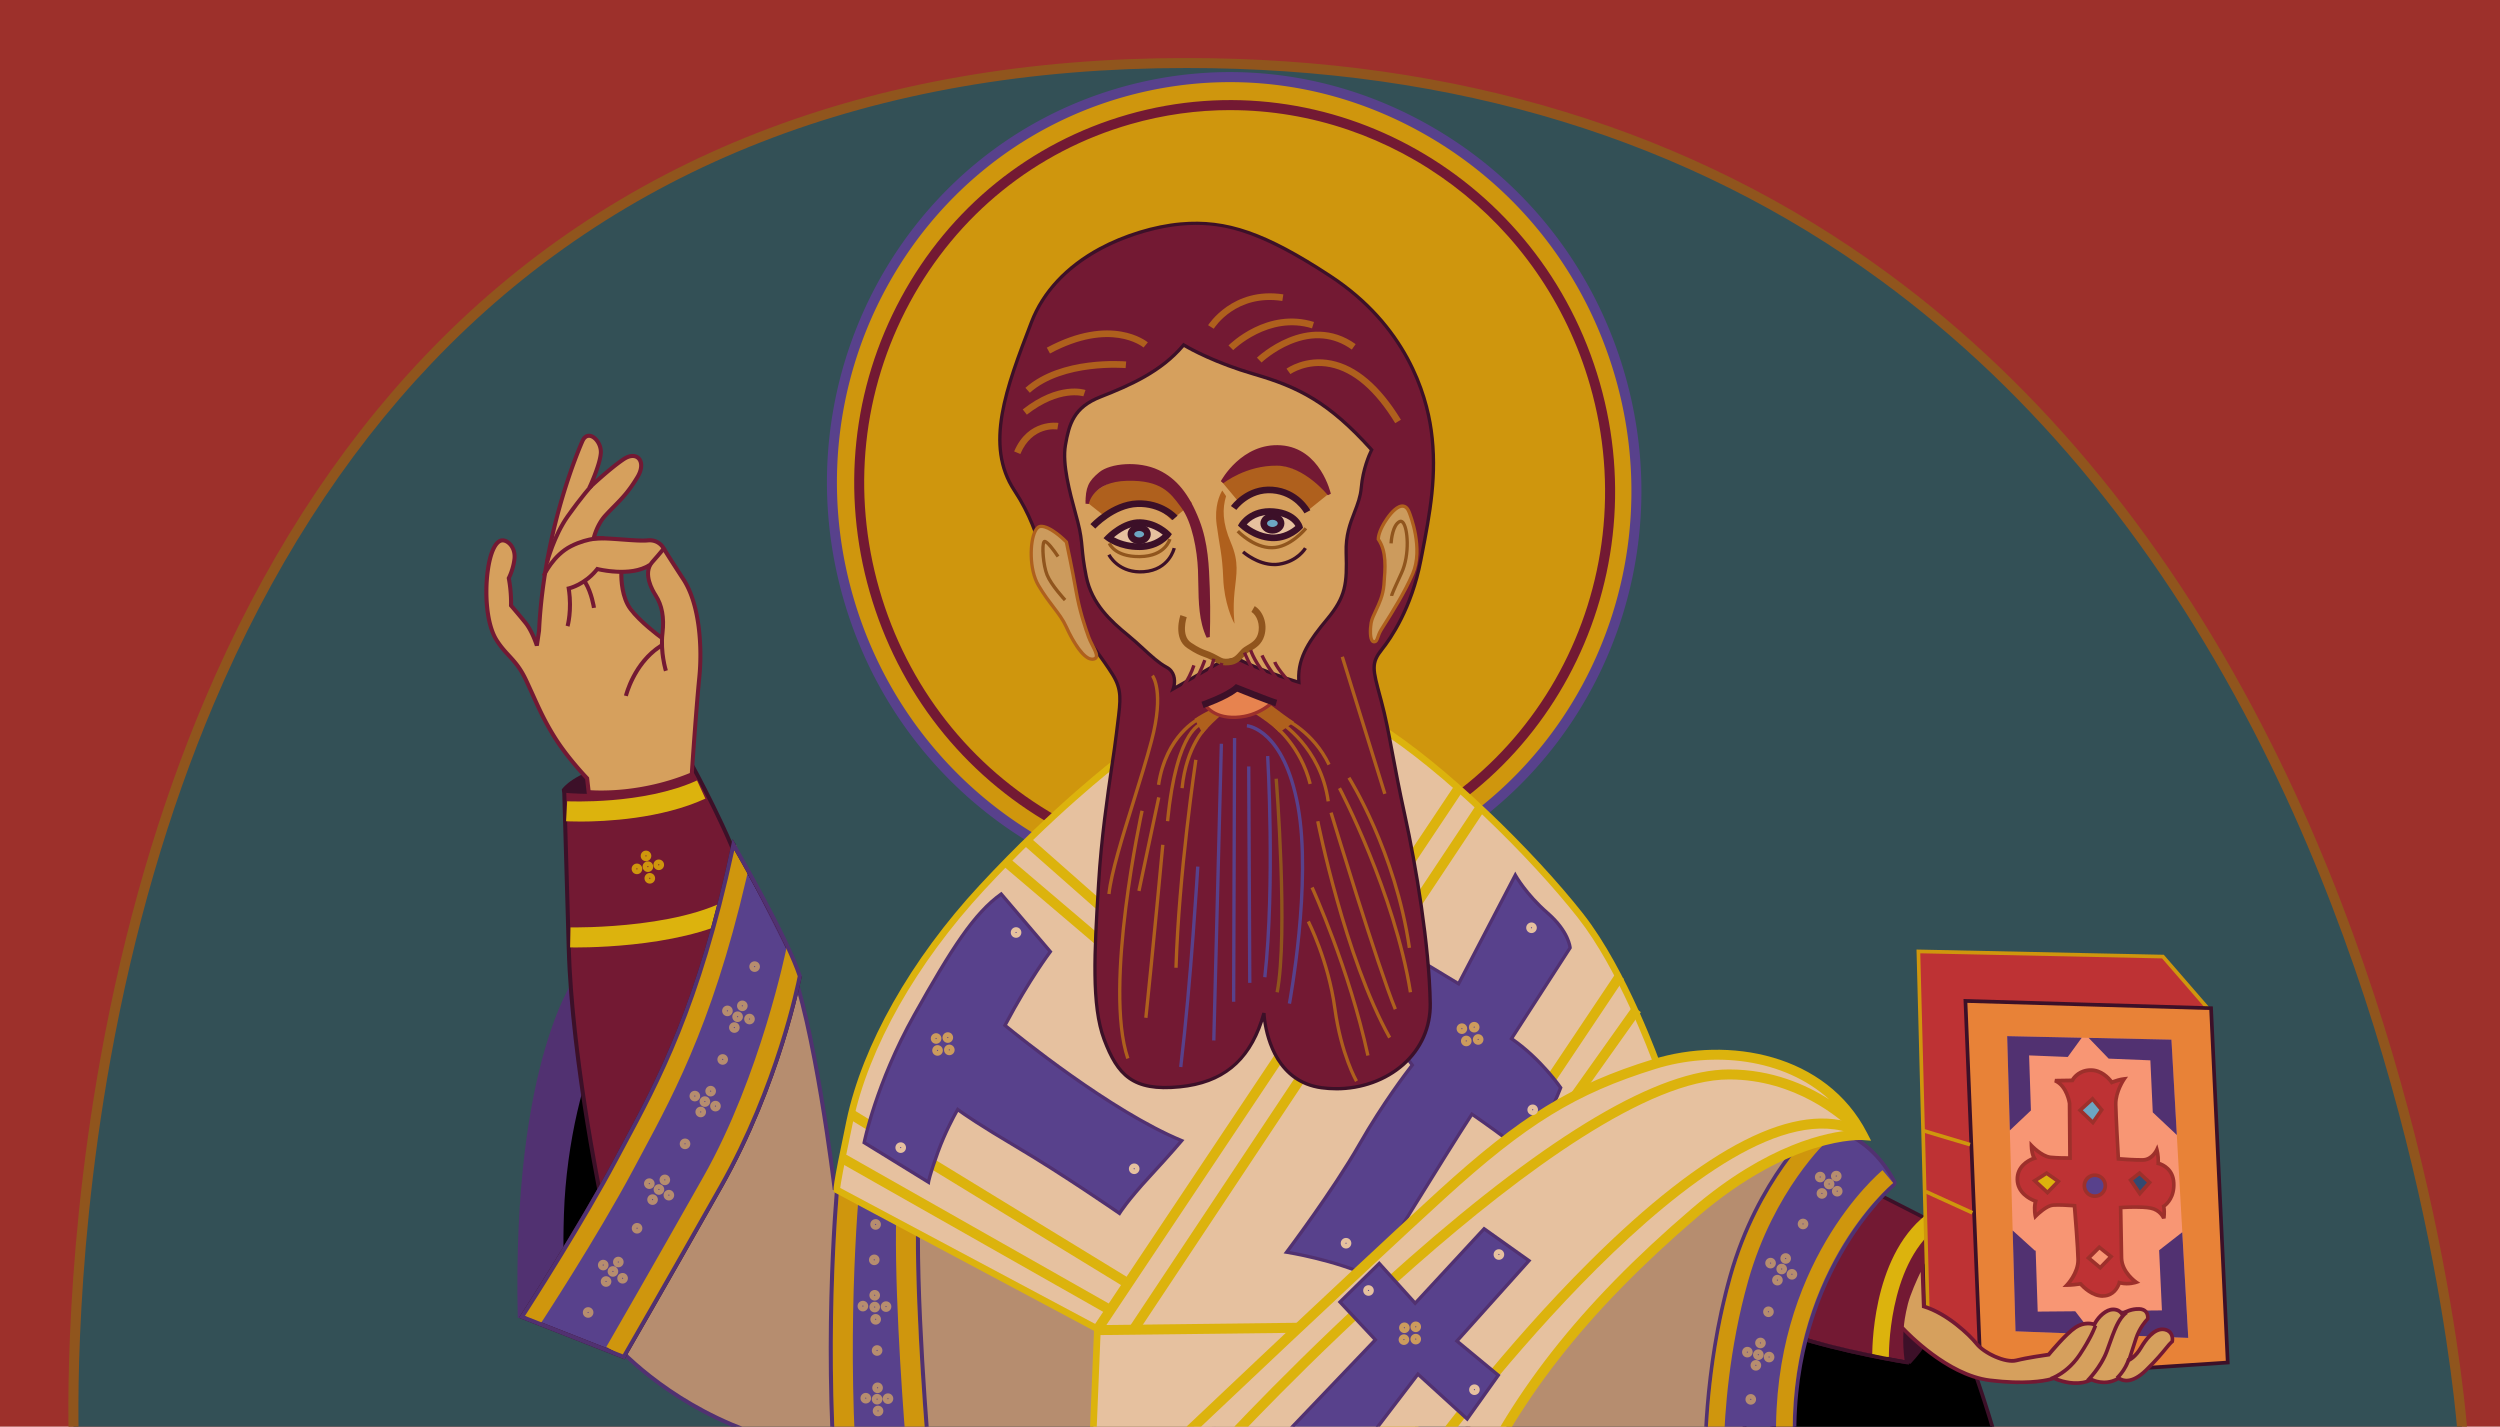 <svg xmlns="http://www.w3.org/2000/svg" viewBox="0 0 750 428"><defs><clipPath id="clippath"><path class="cls-1" d="M0 0h750v428.07H0z"/></clipPath><clipPath id="clippath-1"><path class="cls-1" d="M0 0h750v428.07H0z"/></clipPath><clipPath id="clippath-2"><path class="cls-1" d="M0 0h750v428.07H0z"/></clipPath><clipPath id="clippath-3"><path class="cls-1" d="M0 0h750v428.07H0z"/></clipPath><clipPath id="clippath-4"><path class="cls-1" d="M0 0h750v428.07H0z"/></clipPath><style>.cls-1{fill:none}.cls-3{fill:#f89674}.cls-6{fill:#e6c19f}.cls-7{fill:#b68d6f}.cls-8{fill:#90551d}.cls-10{fill:#cf960d}.cls-11{fill:#af601d}.cls-12{fill:#be3234}.cls-13{fill:#cc9b5d}.cls-14{fill:#dcb30d}.cls-15{fill:#d6a05d}.cls-16{fill:#9d302b}.cls-17{fill:#731933}.cls-18{fill:#6ca6c2}.cls-19{fill:#3c1028}.cls-20{fill:#335056}.cls-21{fill:#58418c}.cls-22{fill:#513171}</style></defs><g style="clip-path:url(#clippath)"><path class="cls-16" d="M-5.88-5.17v442.68h765.89V-5.17H-5.88z"/><path class="cls-19" d="M760.51 438.01H-6.38V-5.67h766.89v443.68Zm-765.89-1h764.89V-4.67H-5.38v441.68Z"/><path class="cls-20" d="M22.22 435.15S1.55 18.91 355.94 18.91s382.74 410.31 382.74 410.31"/><path class="cls-8" d="M20.72 435.22c-.03-.51-2.42-52.17 9.48-118.09 6.99-38.73 17.46-74.75 31.14-107.06 17.11-40.43 39.31-75.14 65.97-103.16 56.51-59.39 133.43-89.5 228.63-89.5 81.16 0 151.88 21.67 210.2 64.4 46.64 34.17 85.47 81.81 115.41 141.58 50.93 101.67 58.56 204.69 58.63 205.72l-2.99.21c-.07-1.02-7.67-103.53-58.36-204.67-29.73-59.32-68.25-106.58-114.5-140.46C506.55 41.86 436.44 20.4 355.95 20.4c-94.33 0-170.52 29.8-226.44 88.56-26.41 27.75-48.4 62.14-65.37 102.22-13.59 32.1-24 67.9-30.96 106.4-11.84 65.6-9.47 116.97-9.45 117.49l-3 .15Z"/><path class="cls-7" d="M250.39 356.54s-5.86-49.31-13.87-69.04c-8-19.73-16.58 35.59-16.58 35.59l-32.59 57.03-5.57 20.15s12.58 16.33 37.59 27.03c25.01 10.7 69.18 12.85 88.05 12.85s58.32-1.29 58.32-1.29l-5.15-36.88-110.2-45.45Z"/><path class="cls-22" d="M307.42 440.76c-5.95 0-58.99-.36-88.29-12.89-24.87-10.64-37.71-27.06-37.83-27.22l-.18-.24 5.71-20.58 32.54-56.94c.18-1.11 1.66-10.35 3.85-19.56 4.8-20.13 8.26-20.53 9.39-20.67 1.68-.19 3.13 1.31 4.47 4.61 7.59 18.7 13.31 64.35 13.86 68.84l110.2 45.45 5.29 37.89-.67.02c-.39.01-39.68 1.29-58.34 1.29Zm-124.98-40.62c1.65 2.03 14.21 16.79 37.16 26.61 29.07 12.44 81.89 12.8 87.81 12.8 17.29 0 52.33-1.1 57.62-1.26l-5-35.87-110.21-45.46-.04-.35c-.06-.49-5.94-49.46-13.83-68.88-1.07-2.65-2.17-3.98-3.21-3.87-4.53.53-9.89 24.4-12.21 39.32l-.07.21-32.55 56.97-5.47 19.78Z"/><path class="cls-21" d="M251.72 350.05c-.04.4-4.34 40.65-1.54 88.34l.03.58h.58l27.41-.35h.65l-.06-.66c-.04-.51-4.47-50.96-3.19-77.54l.02-.41-.38-.17-22.68-10.28-.76-.35-.09.83Z"/><path class="cls-22" d="m249.65 439.58-.07-1.15c-2.83-48.08 1.49-88 1.54-88.44l.18-1.66 24.95 11.31-.04.82c-1.26 26.03 3 75.35 3.18 77.44l.12 1.32-29.87.37Zm2.68-89.47c-.04.4-4.36 40.24-1.54 88.24l27.41-.34c-.19-2.12-4.45-51.51-3.19-77.63l-22.68-10.28Z"/><path class="cls-10" d="m250.78 438.36-.15-2.88c-2.48-46.59 1.66-84.99 1.7-85.37l5.96.66c-.04.37-3.95 36.85-1.81 81.52l15.21-.19c-1.16-14.62-3.71-50.43-2.67-71.99l5.99.29c-1.11 23 1.95 62.78 2.92 74.42l.27 3.21-27.41.34Z"/></g><path class="cls-10" d="M404.17 264.28c63.85-18.31 100.58-86.26 81.89-151.47C467.36 47.6 400.2 9.44 336.35 27.75c-63.85 18.31-100.58 86.26-81.89 151.47 18.7 65.21 85.86 103.37 149.71 85.06Z"/><path class="cls-21" d="M371.65 270.37c-53.37 0-102.91-35.92-118.63-90.74-18.93-66.01 18.27-134.79 82.91-153.33 31.27-8.97 64.28-4.94 92.94 11.35 28.65 16.28 49.47 42.82 58.62 74.74 18.93 66.01-18.27 134.79-82.91 153.33a119.447 119.447 0 0 1-32.93 4.64Zm-2.66-245.73c-10.78 0-21.61 1.51-32.23 4.55-63.06 18.08-99.33 85.2-80.86 149.62s84.79 102.11 147.85 84.04l.41 1.44-.41-1.44c63.06-18.08 99.33-85.2 80.86-149.62-8.94-31.16-29.26-57.07-57.22-72.96-18.22-10.35-38.23-15.63-58.4-15.63Z"/><path class="cls-17" d="M371.52 262.43c-19.32 0-38.46-5.04-55.87-14.94-26.73-15.19-46.17-40.01-54.74-69.88-8.56-29.87-5.23-61.22 9.39-88.27 14.63-27.06 38.79-46.59 68.05-54.98 60.39-17.31 123.9 18.77 141.58 80.44 17.68 61.67-17.05 125.93-77.44 143.24-10.21 2.93-20.61 4.38-30.97 4.38Zm-2.42-229.4c-9.91 0-19.96 1.36-29.93 4.22-28.47 8.16-52 27.17-66.24 53.52-14.24 26.36-17.49 56.9-9.14 86.01 8.35 29.11 27.29 53.29 53.33 68.1 26.04 14.8 56.06 18.45 84.53 10.29 58.79-16.86 92.61-79.45 75.38-139.53-14.31-49.89-59.39-82.6-107.94-82.6Z"/><g style="clip-path:url(#clippath-1)"><path class="cls-6" d="M335.72 227.96s-18.78 14.18-41.11 38.27c-22.33 24.1-35.44 49.95-39.69 70.15-4.25 20.2-3.9 20.57-3.9 20.57l78.2 41.71-1.42 34.73 96.75-5.3-1.16-23.81 74.02-84.22s-9.9-28.32-23.25-45.33c-13.35-17.01-40-43.96-60.98-57l-77.47 10.22Z"/><path class="cls-14" d="m326.76 434.46 1.44-35.2-77.79-41.49-.11-.12c-.43-.45-.72-.75 3.64-21.47 4.76-22.63 19.32-48.38 39.94-70.63 22.13-23.89 41.05-38.25 41.24-38.39l.21-.16.26-.03 77.82-10.27.3.19c19.95 12.4 46.8 38.84 61.24 57.23 13.3 16.95 23.31 45.33 23.41 45.62l.19.55-.39.44-73.75 83.91 1.19 24.4-.99.05-97.85 5.36Zm-74.7-78.08 78.19 41.71-1.4 34.26 94.66-5.19-1.13-23.23.27-.3 73.63-83.78c-1.45-4.02-10.82-29.11-22.89-44.49-14.25-18.16-40.68-44.22-60.42-56.58l-76.85 10.14c-2.11 1.63-20.01 15.59-40.77 38-20.38 21.99-34.75 47.39-39.45 69.68-2.99 14.2-3.68 18.51-3.84 19.79Z"/></g><path class="cls-14" d="m341.46 399.5-2.5-1.66L442.73 241.7l2.5 1.66L341.47 399.5Zm-10.63-.35-2.5-1.67 2.62-3.93-78.54-44.53 1.48-2.61 78.73 44.64 3.69-5.53-81.8-50 1.56-2.56 81.9 50.06 97.94-146.72 2.5 1.67-107.59 161.18Zm97.55-5.55-2.45-1.74 63.88-89.96 2.45 1.74-63.88 89.96Zm-2.57-8.18-2.49-1.67 61.38-91.73 2.49 1.67-61.38 91.73Zm-96.63-101.63-28.33-24.1 1.94-2.29 28.33 24.1-1.94 2.29Zm0-10.79-21.85-19.28 1.98-2.25 21.85 19.28-1.98 2.25Z"/><path class="cls-21" d="M259.24 342.78s3.45-17.59 15.05-38.29c11.6-20.7 18.1-30.62 26.06-36.29l14.74 17.29s-6.26 8.21-13.61 22.11c0 0 30.34 25.23 53.02 34.59 0 0-2.65 3.21-9.62 10.76-6.8 7.37-9.05 11.06-9.05 11.06s-16.77-11.61-30.67-19.83c-13.89-8.22-17.86-11.34-17.86-11.34s-3.36 5.67-5.93 12.76c-2.58 7.09-2.84 9.07-2.84 9.07l-19.3-11.89Z"/><path class="cls-22" d="m335.99 364.72-.44-.3c-.17-.12-16.92-11.69-30.64-19.81-11.37-6.73-16.07-10.02-17.45-11.03-.85 1.51-3.51 6.4-5.61 12.19-2.51 6.9-2.81 8.95-2.81 8.97l-.1.76-20.25-12.47.07-.34c.03-.18 3.6-17.91 15.1-38.44 11.24-20.06 18.03-30.63 26.21-36.45l.37-.27 15.3 17.95-.24.32c-.06.08-6.21 8.19-13.37 21.68 3.28 2.69 31.45 25.54 52.57 34.25l.63.26-.43.52s-2.74 3.31-9.63 10.78c-6.68 7.23-8.97 10.94-8.99 10.98l-.28.45Zm-48.82-32.63.45.35s4.12 3.21 17.81 11.3c12.53 7.41 27.57 17.7 30.27 19.56.79-1.18 3.31-4.72 8.82-10.69 5.34-5.78 8.15-9.04 9.16-10.22-22.42-9.48-52.21-34.15-52.51-34.4l-.31-.26.19-.36c6.48-12.26 12.19-20.2 13.41-21.86l-14.18-16.64c-7.85 5.77-14.54 16.24-25.54 35.86-10.56 18.84-14.38 35.27-14.92 37.8l18.39 11.33c.26-1.1.94-3.58 2.71-8.44 2.56-7.05 5.94-12.78 5.97-12.84l.29-.49Z"/><path class="cls-21" d="M385.97 375.65s14.46 2.25 25.23 7.37c0 0 23.27-37.99 30.36-48.76 0 0 10.8 7.37 15.59 11.62 0 0 5.93-6.52 11.03-19.56 0 0-5.69-8.47-14.74-14.73l17.58-27.23s-.28-4.82-6.8-10.49-9.64-11.34-9.64-11.34l-17.01 32.6-10.77-6.52-6.24 26.65 3.12 4.25s-7.94 9.92-15.88 23.81c-7.94 13.89-21.83 32.32-21.83 32.32Z"/><path class="cls-22" d="m411.4 383.67-.41-.19c-10.58-5.03-24.95-7.31-25.09-7.33l-.82-.13.5-.67c.14-.18 13.96-18.56 21.8-32.27 7.11-12.44 14.3-21.81 15.68-23.58l-3.03-4.13.05-.22 6.39-27.32 10.91 6.6 17.2-32.96.45.82c.03.06 3.16 5.66 9.53 11.2 6.6 5.74 6.96 10.63 6.97 10.84v.16l-17.4 26.96c8.79 6.21 14.42 14.5 14.48 14.58l.15.22-.09.24c-5.08 12.98-11.07 19.65-11.13 19.72l-.33.37-.37-.33c-4.18-3.71-13.09-9.89-15.12-11.3-7.32 11.19-29.84 47.95-30.07 48.32l-.24.38Zm-24.53-8.37c3.17.56 14.95 2.81 24.15 7.09 2.46-4.01 23.5-38.32 30.13-48.4l.28-.43.42.29c.11.07 10.33 7.06 15.26 11.33 1.28-1.54 6.21-7.86 10.52-18.79-.95-1.35-6.39-8.8-14.46-14.38l-.4-.28 17.74-27.49c-.12-.85-.99-5.1-6.61-9.99-5.17-4.49-8.19-8.93-9.28-10.69l-16.84 32.28-10.64-6.44-6.03 25.76 3.21 4.38-.24.3c-.08.1-8.01 10.05-15.83 23.75-7.02 12.29-18.83 28.3-21.37 31.72Z"/><path class="cls-17" d="M333.83 202.43c3.13 5.08 2.22 8.22 1.11 17.58-1.11 9.36-4.21 25.8-5.36 45.08-1.16 19.28-2.29 36.29 1.68 46.78 3.97 10.49 8.51 15.59 22.68 14.18 14.18-1.42 21.59-9.07 25.26-22.11 0 0 .52 20.11 17.27 22.4 16.75 2.28 32.86-8.51 32.6-25.23-.26-16.73-3.97-39.97-7.65-56.7-3.69-16.73-4.56-24.95-7.09-34.3-2.53-9.36-3.12-11.06.28-15.31 3.4-4.25 9.05-13.33 11.62-26.65 2.58-13.32 5.08-25.23 3.12-39.12-1.96-13.89-9.59-32.62-30.31-46.21-20.72-13.59-32.06-16.73-44.82-15.59-12.76 1.13-36.86 8.79-44.79 29.49-7.94 20.7-13.89 37.14-5.1 50.46 8.79 13.33 7.91 23.25 14.46 33.45 6.55 10.21 11.91 16.73 15.05 21.83Z"/><path class="cls-19" d="M400.89 327.12c-1.49 0-2.99-.1-4.49-.3-13.36-1.82-16.66-14.83-17.45-20.38-4.16 12.41-12.15 18.82-24.96 20.1-14.43 1.45-19.13-3.75-23.2-14.5-3.91-10.34-2.93-26.7-1.79-45.63l.08-1.35c.83-13.8 2.68-26.33 4.02-35.48.55-3.74 1.03-6.96 1.34-9.63.13-1.12.26-2.15.38-3.11.88-6.95 1.24-9.82-1.42-14.15-1.4-2.27-3.28-4.88-5.45-7.89-2.66-3.69-5.98-8.29-9.59-13.93-3.05-4.75-4.5-9.43-6.04-14.38-1.82-5.86-3.71-11.93-8.41-19.06-9.15-13.88-2.57-31.04 5.05-50.92 3.52-9.17 10.72-16.89 20.82-22.34 7.37-3.97 16.49-6.76 24.4-7.46 13.82-1.23 25.63 2.87 45.14 15.67 22.98 15.07 28.99 35.64 30.53 46.56 1.89 13.42-.39 25.21-2.81 37.69l-.31 1.6c-2.81 14.53-9.14 23.63-11.72 26.87-3.15 3.94-2.73 5.49-.4 14.1l.21.77c1.37 5.08 2.25 9.8 3.37 15.76.95 5.11 2.04 10.9 3.72 18.56 3.37 15.28 7.39 39.32 7.67 56.8.11 7.2-2.82 13.82-8.26 18.64-5.37 4.76-12.77 7.4-20.42 7.4Zm-22.18-23.33.98.12c0 .2.71 19.72 16.84 21.91 8.9 1.21 17.91-1.35 24.11-6.85 5.22-4.63 8.03-10.98 7.92-17.88-.27-17.4-4.29-41.37-7.64-56.6-1.69-7.68-2.77-13.48-3.73-18.59-1.11-5.95-1.99-10.64-3.35-15.69l-.21-.77c-2.39-8.82-2.88-10.65.58-14.99 2.54-3.18 8.76-12.12 11.52-26.43l.31-1.6c2.4-12.4 4.67-24.11 2.81-37.36-1.52-10.75-7.45-31.01-30.09-45.86-21.86-14.34-32.87-16.55-44.5-15.51-11.88 1.06-36.45 8.51-44.37 29.17-7.52 19.62-14.02 36.56-5.15 50.01 4.78 7.26 6.69 13.39 8.53 19.32 1.52 4.89 2.95 9.5 5.93 14.14 3.6 5.62 6.91 10.2 9.56 13.88 2.19 3.03 4.07 5.65 5.49 7.95 2.85 4.62 2.44 7.81 1.56 14.8-.12.95-.25 1.98-.38 3.1-.32 2.68-.79 5.91-1.35 9.66-1.35 9.13-3.19 21.64-4.01 35.39l-.08 1.35c-1.13 18.82-2.11 35.08 1.73 45.22 3.97 10.49 8.29 15.24 22.16 13.86 13.32-1.33 20.98-8.04 24.82-21.75Z"/><path class="cls-15" d="M355.09 103.48s7.63 4.82 21.24 8.79c13.61 3.97 22.68 8.79 35.15 22.68 0 0-2.55 4.82-3.12 11.34-.57 6.52-4.82 10.49-4.54 19.56.28 9.07 0 13.03-5.67 19.85-5.67 6.82-9.07 11.91-8.5 19 0 0-11.34-3.4-18.43-7.09l-5.39 1.13-13.89 7.94s1.7-4.54-1.99-6.52c-3.69-1.98-7.11-5.95-11.62-9.64-4.51-3.69-10.77-9.07-12.47-17.58-1.7-8.51-.85-9.94-2.55-16.44-1.7-6.5-4.82-16.44-3.69-22.96 1.13-6.52 2.55-11.34 10.49-14.46 7.94-3.12 18.14-7.36 24.97-15.59Z"/><path class="cls-19" d="m351 207.8.48-1.29c.06-.17 1.5-4.16-1.75-5.91-2.39-1.29-4.7-3.41-7.14-5.66-1.44-1.32-2.92-2.69-4.56-4.03-5.25-4.29-10.99-9.56-12.65-17.87-.82-4.07-1.05-6.53-1.25-8.7-.22-2.33-.41-4.35-1.29-7.72-.22-.83-.46-1.71-.71-2.64-1.78-6.57-4-14.74-2.99-20.54 1.16-6.66 2.61-11.62 10.8-14.84 8.98-3.53 18.29-7.63 24.77-15.45l.28-.34.37.23c.08.05 7.74 4.83 21.11 8.73 13.38 3.9 22.53 8.5 35.39 22.83l.23.26-.16.31s-2.51 4.81-3.06 11.15c-.24 2.8-1.13 5.1-2.07 7.53-1.29 3.34-2.62 6.79-2.46 11.97.29 9.44-.11 13.35-5.79 20.18-5.98 7.19-8.92 12.05-8.39 18.64l.06.73-.7-.21c-.11-.03-11.3-3.41-18.36-7.04l-5.13 1.08-15.02 8.58Zm4.2-103.67c-6.62 7.79-15.92 11.88-24.9 15.41-7.7 3.03-9.08 7.74-10.18 14.08-.97 5.58 1.31 13.98 2.97 20.11.25.93.49 1.81.71 2.65.9 3.45 1.1 5.5 1.32 7.87.2 2.14.43 4.57 1.24 8.6 1.6 7.99 7.19 13.11 12.3 17.29 1.66 1.36 3.16 2.74 4.61 4.07 2.5 2.3 4.66 4.29 6.94 5.52 2.59 1.39 2.86 4.06 2.54 5.94l13-7.4 5.56-1.17.16.08c5.97 3.1 15.1 6.04 17.66 6.84-.3-7.22 3.58-12.51 8.66-18.62 5.45-6.56 5.84-10.35 5.56-19.51-.17-5.38 1.2-8.93 2.53-12.36.92-2.37 1.78-4.61 2.01-7.26.49-5.68 2.44-10.03 3.02-11.22-12.58-13.94-21.57-18.46-34.69-22.28-11.85-3.46-19.29-7.61-20.99-8.62Z"/><path class="cls-11" d="M351.42 156.02s-3.84-4.57-9.04-4.96c-6.54-.49-10.46 4.17-10.49 4.22l-6.26-4.98c.26-.33 6.53-8.02 17.35-7.21 8.69.65 14.42 7.6 14.66 7.89l-6.21 5.04Zm41.1-2.99s-4.18-5-10.27-5.65c-6.03-.64-10.67 3.08-10.71 3.12l-5.13-6.14c.29-.24 7.18-5.93 16.68-4.93 9.46 1 15.41 8.28 15.66 8.59l-6.24 5.01Z"/><path class="cls-17" d="M366.69 144.59s5.95-11.34 17.58-10.49c11.62.85 14.48 14.16 14.48 14.16s-7.09-8.93-15.62-9.06c-9.65-.14-16.44 5.39-16.44 5.39Z"/><path class="cls-17" d="M398.36 148.57c-.07-.09-7.05-8.75-15.23-8.87-9.34-.12-16.05 5.22-16.12 5.27l-.76-.62c.06-.12 6.27-11.61 18.06-10.76 11.86.87 14.91 14.42 14.94 14.55l-.88.42Zm-15.6-9.87h.38c6.39.09 11.89 4.87 14.46 7.52-1.36-3.71-5.08-11.02-13.37-11.63-8.1-.59-13.43 5.02-15.76 8.17 2.7-1.63 7.82-4.07 14.29-4.07ZM326.15 151.11s1.13-7.09 11.91-7.37c10.77-.28 13.59 3.97 16.73 8.22 3.14 4.25 4.82 12.19 5.1 19 .28 6.8-.28 14.18 2.55 20.13 0 0 .26-7.09 0-14.46-.26-7.37-.57-13.89-3.12-20.41-2.55-6.52-5.95-11.89-11.91-14.73-5.95-2.84-14.18-2-17.29.55-3.12 2.55-3.97 4.25-3.97 9.07Z"/><path class="cls-17" d="M361.99 191.3c-2.31-4.86-2.41-10.62-2.5-16.19-.02-1.39-.04-2.77-.1-4.13-.24-5.84-1.7-14.25-5.01-18.72l-.27-.36c-3-4.08-5.85-7.93-16.04-7.66-10.2.27-11.38 6.68-11.43 6.95l-.99-.08c0-4.87.82-6.73 4.15-9.46 3.25-2.66 11.75-3.51 17.83-.62 5.35 2.54 9.1 7.17 12.16 15 2.67 6.82 2.91 13.81 3.15 20.58.26 7.31 0 14.42 0 14.5l-.95.2Zm-22.94-48.07c9.93 0 12.95 4.1 15.88 8.08l.27.36c3.44 4.65 4.94 13 5.2 19.27.06 1.37.08 2.76.1 4.16.08 4.62.15 9.36 1.51 13.54.05-2.7.1-7.31-.06-11.99-.24-6.68-.48-13.59-3.08-20.25-2.96-7.57-6.56-12.03-11.66-14.46-5.76-2.74-13.74-1.99-16.76.49-2.27 1.85-3.31 3.18-3.65 5.99 1.42-2.19 4.54-5 11.26-5.18.34 0 .67-.01 1-.01Z"/><path class="cls-19" d="m328.59 158.59-1.47-1.35c.26-.28 6.35-6.83 14.02-7.13 7.73-.3 11.95 4.39 12.13 4.59l-1.5 1.32s-3.78-4.17-10.55-3.92c-6.83.26-12.57 6.42-12.63 6.48Zm62.73-4.59c-.12-.22-2.98-5.49-9.68-6-6.73-.51-10.69 4.92-10.73 4.97l-1.63-1.16c.19-.26 4.66-6.41 12.52-5.8 7.83.6 11.16 6.81 11.3 7.07l-1.77.93ZM342.11 172.06c-7.11 0-9.86-5.36-9.89-5.42l.9-.45c.11.22 2.77 5.37 10.01 4.83 7.2-.53 8.59-6.44 8.64-6.7l.98.21c-.02.07-1.59 6.89-9.55 7.48-.37.03-.74.04-1.09.04Zm40.13-2.2c-5.17 0-9.45-3.74-9.65-3.92l.66-.75s5 4.37 10.37 3.57c5.34-.8 7.56-4.54 7.58-4.57l.87.5c-.1.17-2.46 4.19-8.3 5.07-.52.08-1.03.11-1.53.11Z"/><path class="cls-6" d="M372.65 157.49s2.74-4.55 9.4-3.99c6.66.57 7.75 4.55 7.75 4.55s-3.28 3.58-8.36 3.28c-5.08-.3-8.79-3.84-8.79-3.84Z"/><path class="cls-19" d="M382.05 162.35c-.22 0-.44 0-.67-.02-5.38-.32-9.26-3.96-9.42-4.12l-.58-.55.41-.69c.13-.21 3.15-5.08 10.34-4.47 7.28.62 8.58 5.1 8.63 5.29l.15.53-.37.41c-.14.15-3.38 3.62-8.49 3.62Zm-8.02-5.01c1.24.96 4.04 2.79 7.47 3 3.5.2 6.1-1.66 7.11-2.53-.54-.95-2.18-2.93-6.64-3.31-4.43-.38-6.94 1.72-7.94 2.84Z"/><path class="cls-6" d="M332.53 161.33s4.54-4.69 9.5-4.55c4.96.14 8.22 3.54 8.22 3.54s-2.69 3.69-8.51 3.69-9.21-2.68-9.21-2.68Z"/><path class="cls-19" d="M341.75 165.01c-6.09 0-9.68-2.77-9.83-2.89l-.87-.68.77-.8c.2-.2 4.9-5.02 10.25-4.86 5.31.15 8.77 3.7 8.92 3.85l.58.61-.49.68c-.12.17-3.06 4.1-9.31 4.1Zm-7.57-3.83c1.35.73 3.98 1.83 7.57 1.83s6.06-1.65 7.08-2.61c-1.15-.91-3.61-2.53-6.83-2.62-3.2-.1-6.32 2.14-7.82 3.4Z"/><path class="cls-8" d="M341.63 167.47c-7.58 0-9.23-4.12-9.29-4.29l.93-.35-.47.18.47-.18c.06.15 1.59 3.79 8.74 3.65 7.15-.13 8.41-4.68 8.46-4.87l.97.24c-.06.22-1.46 5.48-9.41 5.62h-.4Zm39.91-2.66c-5.68 0-10.37-4.91-10.57-5.12l.73-.69s4.6 4.81 9.84 4.81 9.79-5.57 9.84-5.63l.78.63c-.2.24-4.92 6-10.62 6Z"/><path class="cls-11" d="M366.69 147.16s-.07.09-.17.28c-.56.97-2.24 4.43-1.53 9.91.85 6.52 1.7 8.79 1.98 16.16.28 7.37 2.84 12.76 3.4 13.61 0 0-.57-4.25 0-9.64.57-5.39 1.42-8.79-1.13-14.74-2.55-5.95-2.55-10.21-1.42-13.89l-1.13-1.69Z"/><path class="cls-8" d="M367.8 199.62c-1.33 0-1.93-.29-3.13-.95-.37-.2-.82-.45-1.4-.74-.85-.43-1.45-.64-2.09-.88-1.17-.43-2.39-.87-4.96-2.59-4.42-2.94-2.19-9.66-2.09-9.94l1.89.64c-.02.06-1.83 5.54 1.31 7.64 2.37 1.58 3.43 1.97 4.54 2.37.66.24 1.35.49 2.3.97.61.31 1.08.56 1.47.78 1.18.65 1.39.77 2.84.68 1.61-.1 2.38-.98 3.45-2.19l.41-.46c.53-.59 1.21-.99 1.94-1.42 1.25-.74 2.54-1.5 3.09-3.31.84-2.77-.35-5.72-1.95-6.64l.99-1.74c2.29 1.31 4.04 5.11 2.87 8.96-.78 2.55-2.63 3.65-3.99 4.45-.61.36-1.15.68-1.47 1.03l-.39.44c-1.17 1.33-2.38 2.71-4.83 2.86-.3.02-.56.03-.8.03Z"/><path class="cls-11" d="M367.46 210.86s-5.81 2.53-9.13 4.82l2.51 4.45c2.79-3.71 9.99-9.36 9.99-9.36s8.99 4.78 12.96 8.99l4.5-3.16c-3.09-1.98-11.53-8.49-11.53-8.49l-9.3 2.75Z"/><path d="M360.46 209.51s1.72 5.99 10.23 5.69c8.51-.3 13.02-6.54 13.02-6.54l-12.19-5.67-11.06 6.52Z" style="fill:#e7834f"/><path class="cls-16" d="M370.08 215.71c-8.26 0-10.09-6-10.11-6.06l-.11-.37 11.62-6.85 12.98 6.04-.35.49c-.19.26-4.76 6.44-13.41 6.74-.21 0-.42.01-.62.01Zm-9.01-5.98c.52 1.24 2.72 5.22 9.6 4.97 6.78-.24 10.99-4.42 12.24-5.85l-11.37-5.29-10.47 6.18Z"/><path class="cls-13" d="M413.47 161.74s-.1-2.24 2.57-6.08 5.36-5.26 6.64-2.14c1.28 3.12 3.97 11.91 1.13 18.57-2.84 6.66-8.22 14.74-9.5 16.87-1.28 2.13-.99 3.56-2.13 3.56s-1.3-2.99-.85-5.69c.45-2.69 3.4-6.21 3.83-11.32.43-5.12.85-10.08-1.7-13.77Z"/><path class="cls-11" d="M412.2 193.02c-.24 0-.59-.08-.89-.44-.82-.97-.82-3.63-.45-5.83.19-1.12.76-2.33 1.42-3.72 1.01-2.13 2.15-4.54 2.4-7.56.43-5.13.82-9.92-1.61-13.44l-.08-.12v-.14c-.01-.1-.08-2.45 2.66-6.39 1.36-1.97 3.39-4.27 5.33-4.05.65.07 1.56.48 2.18 2 .46 1.13 4.41 11.24 1.13 18.96-2.35 5.52-6.35 11.87-8.5 15.28-.45.71-.8 1.27-1.03 1.65-.49.82-.74 1.54-.94 2.11-.3.87-.59 1.69-1.61 1.69Zm1.78-31.42c2.54 3.8 2.13 8.7 1.7 13.89-.27 3.27-1.51 5.88-2.5 7.97-.63 1.32-1.17 2.47-1.34 3.46-.41 2.49-.21 4.5.23 5.02.07.08.11.08.13.08.26 0 .34-.08.67-1.02.2-.59.48-1.39 1.03-2.3.23-.38.59-.95 1.04-1.66 2.14-3.39 6.11-9.7 8.43-15.14 3.12-7.34-.69-17.1-1.14-18.18-.35-.86-.81-1.33-1.37-1.39-1.11-.11-2.74 1.24-4.4 3.63-2.17 3.12-2.44 5.13-2.48 5.65Z"/><path class="cls-13" d="M319.92 162.59s-4.82-4.96-7.8-4.68c-2.98.28-4.11 11.77-.57 17.72 3.54 5.95 6.52 8.36 8.36 12.48 1.84 4.11 5.24 9.92 7.94 9.64 2.69-.28-.28-3.84-1.28-6.66-.99-2.82-2.69-7.62-3.83-14.16-1.13-6.54-2.84-14.33-2.84-14.33Z"/><path class="cls-11" d="M327.66 198.26c-3.47 0-7.14-7.58-8.2-9.94-.96-2.14-2.26-3.84-3.76-5.81-1.36-1.78-2.9-3.8-4.57-6.61-2.98-5.01-2.68-13.5-1.02-16.77.54-1.05 1.2-1.63 1.97-1.7 3.18-.32 8 4.62 8.2 4.83l.1.1.03.14c.02.08 1.72 7.88 2.84 14.35 1.12 6.43 2.78 11.17 3.78 13.99.3.86.74 1.71 1.17 2.54.87 1.68 1.62 3.14 1.1 4.1-.24.44-.7.7-1.38.77-.08 0-.16.01-.24.01Zm-15.29-39.85h-.21c-.39.04-.81.45-1.17 1.16-1.53 3.01-1.79 11.15.98 15.81 1.64 2.76 3.17 4.76 4.51 6.52 1.54 2.02 2.87 3.77 3.88 6.01 2.09 4.66 5.3 9.55 7.43 9.35.22-.02.51-.09.6-.26.27-.5-.49-1.98-1.1-3.17-.44-.85-.89-1.74-1.19-2.58-1.04-2.94-2.72-7.73-3.85-14.24-1.04-5.97-2.57-13.09-2.8-14.17-1.34-1.35-4.87-4.44-7.08-4.44Z"/><path class="cls-18" d="M381.72 159.09c1.44 0 2.6-.93 2.6-2.08s-1.16-2.08-2.6-2.08-2.6.93-2.6 2.08 1.16 2.08 2.6 2.08Z"/><path class="cls-19" d="M381.72 160.09c-1.99 0-3.6-1.38-3.6-3.08s1.62-3.08 3.6-3.08 3.6 1.38 3.6 3.08-1.62 3.08-3.6 3.08Zm0-4.16c-.85 0-1.6.5-1.6 1.08s.75 1.08 1.6 1.08 1.6-.5 1.6-1.08-.75-1.08-1.6-1.08Z"/><path class="cls-18" d="M341.75 162.23c1.37 0 2.48-.89 2.48-1.98s-1.11-1.98-2.48-1.98-2.48.89-2.48 1.98 1.11 1.98 2.48 1.98Z"/><path class="cls-19" d="M341.75 163.24c-1.92 0-3.48-1.34-3.48-2.98s1.56-2.98 3.48-2.98 3.48 1.34 3.48 2.98-1.56 2.98-3.48 2.98Zm0-3.96c-.79 0-1.48.46-1.48.98s.69.98 1.48.98 1.48-.46 1.48-.98-.69-.98-1.48-.98Z"/><path class="cls-11" d="M416.46 311.52c-13.49-24.17-21.55-64.65-21.62-65.05l.98-.19c.08.4 8.1 40.73 21.52 64.76l-.87.49Zm-72.21-6.13-.99-.11c1.98-18.79 5.05-51.55 5.08-51.88l1 .09c-.03.33-3.09 33.09-5.08 51.89Zm73.89-2.43c-5.33-12.91-19.16-58.56-19.3-59.02l.96-.29c.14.46 13.95 46.05 19.26 58.92l-.92.38Zm4.5-5.2c-4.73-29.63-21.07-60.76-21.23-61.07l.88-.47c.17.31 16.58 31.59 21.34 61.38l-.99.16Zm-69.34-7.42-1-.03c.84-28.32 5.91-62.09 5.96-62.43l.99.15c-.05.34-5.11 34.05-5.95 62.31Zm-20.13-22.09-.99-.11c.72-6.47 3.95-16.83 7.37-27.8 1.94-6.21 3.94-12.63 5.41-18.19 3.83-14.49.41-19.09.38-19.14l.78-.62c.16.19 3.8 4.94-.19 20.02-1.47 5.57-3.48 12.01-5.42 18.23-3.25 10.44-6.62 21.23-7.33 27.61Zm9-.86-.98-.21 5.95-28.07.98.21-5.95 28.07Zm8.6-20.99-1-.1c2.84-29.01 10.74-29.76 11.08-29.78l.05 1-.03-.5.04.5c-.07 0-7.41 1-10.15 28.88Zm47.2-5.93c-2.21-16.02-14.13-23.35-14.25-23.42l.52-.86c.12.08 12.45 7.65 14.72 24.14l-.99.14Zm17-2.17-12.76-41.11.96-.3L415.93 238l-.96.3Zm-59.84-1.8-1-.1c1.28-12.94 7.28-18.52 7.53-18.75l.67.74c-.06.05-5.97 5.58-7.21 18.11Zm-7.07-.98-.99-.15c2.28-15.13 12.03-20.01 12.44-20.21l.44.9c-.1.05-9.69 4.87-11.89 19.45Zm44.5-.22c-2.76-11.05-10.38-17.1-10.45-17.16l.62-.79c.32.25 7.96 6.33 10.81 17.71l-.97.24Zm5.7-5.7c-4.68-9.77-13.13-13.49-13.21-13.52l.39-.92c.36.15 8.88 3.91 13.72 14.01l-.9.43Z"/><path class="cls-17" d="m353.62 208.97-.8-.61s3.51-4.63 4.88-8.91l.95.31c-1.43 4.44-4.89 9.01-5.04 9.21Zm3.41-1.15-.81-.58s2.82-4 4.76-9.38l.94.34c-1.98 5.51-4.77 9.45-4.88 9.62Zm31.42-.79c-5.69-5.71-6.47-8.19-6.5-8.29l.96-.29s.81 2.41 6.25 7.87l-.71.71Zm-4.12-1.28c-4.13-4.27-6.11-8.75-6.19-8.94l.92-.4s2 4.51 6 8.64l-.72.7Zm-22.61-1.2-.83-.55c2.18-3.27 2.75-6.44 2.76-6.47l.99.17c-.02.14-.61 3.4-2.91 6.85Zm18.94-.33c-4.43-4.41-5.88-8.82-5.94-9.01l.95-.31s1.44 4.37 5.69 8.6l-.71.71Zm-15.56-.77-.78-.62s1.08-1.38 1.75-4.06l.97.24c-.73 2.91-1.89 4.38-1.94 4.44Zm11.67-.17c-2.41-3.55-3.82-7.18-3.88-7.33l.93-.36s1.43 3.68 3.77 7.13l-.83.56Z"/><path class="cls-11" d="M406.52 324.59c-.05-.08-4.64-8.02-6.56-22.01-1.95-14.22-7.85-25.81-7.91-25.92l.89-.46c.06.12 6.04 11.85 8.01 26.24 1.89 13.78 6.39 21.57 6.43 21.65l-.86.51Zm3.37-7.82c-5.62-26-16.61-50.09-16.72-50.33l.91-.42c.11.24 11.14 24.43 16.78 50.54l-.98.21Z"/><path class="cls-21" d="m364.64 312.16-1-.03 2.27-89.02 1 .03-2.27 89.02Zm22.67-10.98-.98-.19c.07-.36 6.74-36.18 2.55-59.07-4.14-22.61-14.75-23.68-14.85-23.69l.08-1c.47.04 11.49 1.15 15.76 24.51 4.22 23.07-2.48 59.08-2.55 59.44Zm-16.72-.66h-1l.28-79.1h1l-.28 79.1Zm3.84-5.67-.31-64.92h1l.31 64.92h-1Zm5.51-1.63-.99-.11c3.08-27.98.87-65.89.85-66.27l1-.06c.02.38 2.23 38.37-.85 66.44Z"/><path class="cls-8" d="m383.63 297.78-.98-.19c3.35-17.31-.25-63.47-.29-63.94l1-.08c.04.46 3.65 46.76.28 64.21Z"/><path class="cls-21" d="m354.72 320.16-.99-.12c3.08-25.75 5.08-59.75 5.1-60.09l1 .06c-.02.34-2.02 34.37-5.11 60.15Z"/><path class="cls-11" d="M422.33 284.43c-4.19-28.75-17.93-50.62-18.07-50.84l.84-.54c.14.22 14 22.26 18.22 51.23l-.99.14Z"/><g style="clip-path:url(#clippath-2)"><path d="M600.19 436.55s-13.47-50.52-28.73-67.95l-31.29 10.78-13 74.19 73.01-17.01Z"/><path class="cls-19" d="m526.48 454.29 13.2-75.34 31.95-11 .25.28c15.16 17.33 28.71 67.67 28.84 68.18l.15.55-74.39 17.33Zm14.18-74.51-12.8 73.04 71.63-16.69c-1.51-5.52-14.17-50.49-28.21-66.9l-30.62 10.55Z"/></g><path class="cls-11" d="M337.87 317.69c-7.33-21.71 4.15-74.04 4.26-74.56l.98.22c-.12.52-11.53 52.58-4.29 74.03l-.95.32ZM418.57 126.97c-5.95-9.75-12.51-15.41-19.5-16.83-6.96-1.41-11.9 2.06-11.95 2.09l-1.17-1.62c.23-.16 5.66-4.01 13.47-2.44 7.57 1.52 14.59 7.49 20.85 17.75l-1.71 1.04Zm-110.52-2.57-1.23-1.57c10.79-8.46 18.51-5.94 18.83-5.83l-.65 1.89.33-.95-.32.95c-.07-.02-7.08-2.22-16.95 5.51Zm.9-6.56-1.33-1.49c10.69-9.53 29.45-7.97 30.24-7.91l-.18 1.99c-.19-.02-18.69-1.55-28.73 7.4Zm69.51-9.1-1.38-1.44c.15-.15 15.25-14.35 29.62-4.06l-1.16 1.63c-5.43-3.89-11.61-4.44-18.35-1.65-5.13 2.13-8.69 5.49-8.72 5.53Zm-63.47-2.68-.95-1.76c19.37-10.41 29.88-1.95 30.31-1.59l-1.28 1.54c-.4-.33-9.99-7.92-28.09 1.81Zm54.98-1.02-1.42-1.41c.47-.47 11.62-11.42 25.65-7.04l-.6 1.91c-12.88-4.03-23.53 6.43-23.64 6.54Zm-5.84-6.42-1.7-1.06c.07-.12 7.38-11.59 22.57-9.25l-.3 1.98c-13.85-2.13-20.3 7.9-20.57 8.33Z"/><path d="m162.88 388.11 2.83-62.07 17.01-21.28 24.38 41.39-44.22 41.96z"/><path class="cls-19" d="m162.26 389.46 2.91-63.63 17.63-22.05 25.01 42.47-45.55 43.21Zm4-63.22-2.76 60.52 42.91-40.71-23.75-40.32-16.39 20.51Z"/><path class="cls-11" d="m306.09 136.21-1.84-.78c4.2-9.95 13.19-8.57 13.28-8.55l-.33 1.97.17-.99-.16.99c-.31-.05-7.53-1.11-11.11 7.36Z"/><path class="cls-22" d="M173.72 292.47s-19.53 24.05-17.81 102.25l13.72-1.05s-1.74-8.58-1.06-29.5c.69-20.93 5.89-42.19 11.35-52.49l-6.2-19.21Z"/><path class="cls-22" d="M155.32 395.37v-.64c-1.71-77.52 17.73-102.4 17.93-102.64l.7-.87 6.63 20.52-.12.23c-5.07 9.55-10.57 30.56-11.28 52.22-.67 20.58 1.03 29.28 1.05 29.36l.14.67-15.04 1.15Zm18.2-101.56c-3.4 5.17-18.42 32.03-17.02 100.25l12.42-.95c-.39-2.39-1.53-11.2-.95-28.97.71-21.68 6.2-42.75 11.3-52.52l-5.75-17.81Z"/><path class="cls-17" d="M181.26 364.17s-9.63-44.6-10.63-79.59-1.37-47.66-1.37-47.66 3.15-4.44 14.09-6.86c10.95-2.42 23.98-1.05 23.98-1.05s12.41 22.64 15.47 33.96l-17.52 64.15-24.01 37.05Z"/><path class="cls-19" d="m180.98 365.72-.31-1.42c-.1-.45-9.66-45.05-10.65-79.7-1-34.99-1.37-47.66-1.37-47.66v-.2l.11-.17c.13-.19 3.41-4.66 14.46-7.1 10.92-2.41 24.05-1.07 24.18-1.06l.31.03.15.28c.12.23 12.48 22.83 15.52 34.09l.04.16-.04.16-17.55 64.24-24.86 38.35Zm-11.11-128.6c.05 1.83.44 15.11 1.37 47.44.89 31.04 8.68 70.13 10.32 78.04l23.16-35.74 17.46-63.9c-2.89-10.49-13.79-30.76-15.22-33.39-2.05-.19-13.69-1.1-23.48 1.07-9.42 2.08-12.95 5.71-13.61 6.48Z"/><path class="cls-14" d="M172.74 284.24c-.94 0-1.53-.01-1.71-.02l.13-6c.38 0 37.85.67 52.27-11.75l3.92 4.55c-14.44 12.43-46.72 13.22-54.61 13.22Z"/><path class="cls-19" d="M168.83 237.28s25 2.84 39.43-6.24c0 0-24.69-7.37-39.43 6.24Z"/><path class="cls-19" d="M177.76 238.18c-5.26 0-8.89-.39-8.98-.4l-.28-.86c14.78-13.64 39.66-6.42 39.91-6.35l.12.9c-8.98 5.64-22.09 6.72-30.77 6.72Zm-7.73-1.29c4.91.4 24.5 1.45 36.96-5.66-4.87-1.19-24.33-5.01-36.96 5.66Z"/><path class="cls-21" d="M220.03 253.37s16.12 27.79 19.9 39.45c0 0-5.83 31.56-23.67 63.12-17.84 31.56-29.16 51.11-29.16 51.11l-30.53-12.01s17.15-26.41 28.13-47c10.98-20.58 24.36-43.22 35.33-94.68Z"/><path class="cls-19" d="m187.36 407.81-31.7-12.47.4-.62c.17-.26 17.26-26.63 28.1-46.95.74-1.39 1.49-2.79 2.25-4.2 10.69-19.88 22.8-42.42 33.02-90.32l.33-1.54.79 1.36c.16.28 16.2 27.98 19.95 39.57l.05.15-.03.15c-.06.32-6.05 32.02-23.74 63.31-17.64 31.2-29.05 50.92-29.16 51.12l-.26.45Zm-29.88-13.05 29.36 11.55c1.8-3.11 12.73-22.06 28.9-50.66 16.96-30 23.11-60.39 23.57-62.78-3.31-10.07-15.75-32.12-19.01-37.82-10.18 47.02-22.2 69.36-32.81 89.1-.76 1.41-1.51 2.81-2.25 4.2-9.93 18.63-25.1 42.3-27.75 46.42Z"/><path class="cls-15" d="M207.53 232.32s1.24-18.77 2.27-29.06-.29-22.6-4.77-29.48c-4.49-6.88-5.92-9.26-5.92-9.26s-1.37-2.74-4.8-2.4c-3.43.34-12.66-.97-16.23-.52 0 0 .9-4.1 3.57-6.99 3.94-4.25 6.12-5.73 9.61-11.51 2.74-4.56-.04-8.08-4.15-5.34-4.12 2.74-10.29 8.58-10.29 8.58s3.09-6.54 3.43-10.29-3.77-7.51-5.49-3.75-11.66 28.09-13.04 56.93l-.66 4.46s-1.34-4.29-3.43-6.86c-2.09-2.57-4.32-5.15-4.32-5.15s.17-3.74-.69-8.21c0 0 1.37-2.59 1.72-5.85.34-3.26-1.86-5.49-3.57-5.49s-3.63 2.74-4.49 9.43c-.86 6.69-.34 15.78 2.74 20.58s5.83 5.66 8.75 11.83 4.63 10.81 8.58 17.15 9.78 12.37 9.78 12.37l.48 4.13s14.47 1.56 30.93-5.3Z"/><path class="cls-17" d="M180.35 238.37c-2.38 0-3.77-.14-3.82-.15l-.48-.05-.51-4.41c-.93-.98-6.12-6.55-9.71-12.32-2.95-4.75-4.7-8.61-6.54-12.71-.65-1.44-1.32-2.92-2.07-4.51-1.68-3.55-3.28-5.29-4.98-7.12-1.2-1.29-2.43-2.63-3.73-4.65-3.18-4.95-3.72-14.11-2.84-20.99.81-6.33 2.67-9.96 5.09-9.96.94 0 1.94.51 2.74 1.39 1.1 1.23 1.63 2.96 1.44 4.77-.3 2.86-1.35 5.2-1.68 5.88.71 3.81.69 7.01.67 7.91.54.63 2.42 2.82 4.17 4.98 1.16 1.43 2.09 3.35 2.71 4.82l.31-2.13c1.49-31.39 12.97-56.84 13.08-57.09.98-2.14 2.54-1.99 3.17-1.82 1.85.49 3.72 3.11 3.47 5.88-.21 2.31-1.4 5.58-2.33 7.85 2.18-1.96 5.61-4.93 8.26-6.7 2.36-1.57 4.22-1.16 5.18-.25 1.42 1.36 1.36 3.87-.17 6.41-2.65 4.39-4.57 6.36-7.01 8.84-.81.82-1.68 1.71-2.67 2.77-1.84 1.99-2.81 4.6-3.21 5.9 2-.1 4.96.11 7.84.32 2.92.21 5.93.43 7.51.27a5.41 5.41 0 0 1 5.4 2.73s1.47 2.44 5.88 9.2c5.03 7.71 5.77 20.91 4.87 29.87-1.02 10.16-2.25 28.85-2.27 29.04l-.02.37-.35.14c-11.42 4.76-21.99 5.49-27.41 5.49Zm-3.21-1.31c2.61.18 15.48.72 29.81-5.15.18-2.71 1.31-19.32 2.24-28.7.88-8.77.18-21.65-4.68-29.09-4.44-6.81-5.92-9.25-5.93-9.28-.07-.14-1.26-2.41-4.22-2.11-1.69.17-4.62-.04-7.72-.27-3.28-.24-6.68-.48-8.49-.25l-.85.11.18-.84c.04-.17.97-4.3 3.72-7.27.99-1.07 1.87-1.97 2.69-2.8 2.38-2.42 4.27-4.34 6.84-8.61 1.39-2.31 1.19-4.13.37-4.91-.8-.76-2.17-.62-3.67.38-4.03 2.68-10.15 8.45-10.21 8.51l-.96-.7c.03-.06 3.05-6.48 3.38-10.09.19-2.12-1.25-4.25-2.58-4.6-.73-.19-1.32.19-1.76 1.15-.11.25-11.5 25.49-12.98 56.7l-.66 4.52-1.18.09s-1.33-4.21-3.32-6.66c-2.06-2.54-4.28-5.11-4.3-5.13l-.16-.18v-.24s.17-3.72-.66-8.07l-.04-.21.1-.19s1.32-2.54 1.65-5.63c.15-1.46-.26-2.86-1.13-3.83-.56-.62-1.25-.99-1.84-.99-1.37 0-3.1 2.75-3.89 8.91-.83 6.44-.35 15.51 2.65 20.18 1.24 1.93 2.44 3.22 3.6 4.48 1.68 1.82 3.43 3.7 5.19 7.43.75 1.59 1.42 3.08 2.08 4.52 1.91 4.23 3.56 7.89 6.47 12.57 3.86 6.21 9.64 12.21 9.7 12.27l.14.15.44 3.84Z"/><g style="clip-path:url(#clippath-3)"><path class="cls-7" d="M550.47 338.27 516.63 450.2l-85.17-10.71 74.64-96.51 44.37-4.71z"/><path class="cls-19" d="m517.02 450.81-86.6-10.89 75.38-97.47.24-.02 45.21-4.8-34.23 113.18Zm-84.53-11.75 83.74 10.53 33.47-110.68-43.31 4.6-73.9 95.56Z"/></g><path class="cls-20" d="m186.9 171.93 7.59-1.7.85 6.31 3.4 6.45.07 8.15-6.66-5.39-4.18-5.31-1.42-5.39.35-3.12z"/><path class="cls-19" d="M585.54 371.18s2.24 21.68-12.59 37.36l-6.64-1.77-3.17-19.14 13.24-16.6 9.16.16Z"/><path class="cls-19" d="m573.12 409.16-7.3-1.95-3.27-19.74.15-.19 13.41-16.81 9.92.17.05.49c.02.22 2.1 22.11-12.74 37.8l-.23.24Zm-6.33-2.84 5.97 1.59c13.03-13.99 12.46-32.92 12.26-36.19l-8.38-.14-12.92 16.19 3.07 18.55Z"/><path class="cls-17" d="m188.37 208.91-1.18-.28c.1-.41 2.51-10.18 10.8-15.41 0-.49 0-.99.02-1.49-.64-.47-6.35-4.68-9.34-8.67-2.75-3.66-2.9-9.27-2.88-10.91-2.93-.06-5.42-.57-6.36-.78-1.07 1.3-2.2 2.32-3.28 3.11 1.94 3.15 2.62 7.59 2.64 7.79l-1.2.18s-.66-4.34-2.45-7.28c-1.66 1.05-3.1 1.58-3.85 1.8.88 6.28-.38 10.85-.44 11.04l-1.16-.33s1.32-4.78.33-11.06l-.09-.56.56-.12s4.65-1.06 8.23-5.61l.24-.31.38.1c.1.03 9.79 2.46 15.28-1.15l.02.03c.16-.26.35-.51.57-.76 2.69-3.02 3.73-4.41 3.74-4.42l.97.73c-.04.06-1.08 1.43-3.81 4.5-2.63 2.96.17 7.82 1.08 9.24 2.01 3.11 2.71 6.93 2.15 11.7-.66 5.64.99 11.01 1.01 11.07l-1.16.36c-.05-.16-.92-3.01-1.16-6.77-7.39 5.06-9.66 14.18-9.68 14.28Zm-1.36-36.76c-.01 1.5.13 6.85 2.63 10.19 2.41 3.21 6.81 6.69 8.47 7.96.02-.15.03-.31.05-.46.53-4.48-.12-8.04-1.97-10.9-.82-1.26-2.94-4.95-2.23-8.21-2.15 1.01-4.64 1.38-6.96 1.43Zm-23.37.85-1.1-.5c.12-.26 2.95-6.4 8.54-9.21 5.55-2.79 10.05-2.46 10.24-2.45l-.1 1.21s-4.37-.31-9.6 2.32c-5.2 2.61-7.95 8.57-7.98 8.63Zm1.06-4.21-1.17-.31c.09-.33 2.13-8.06 6.27-13.92 4.09-5.79 7.22-9.28 7.25-9.32l.9.81s-3.11 3.48-7.16 9.21c-4 5.67-6.06 13.45-6.08 13.52ZM559.44 356.23l26.07 13.3s-17.18 15.25-13.48 39.18c0 0-19.6-3.16-34.24-8.04l8.45-26.9 13.2-17.54Z"/><path class="cls-19" d="m572.7 409.38-.75-.12c-.2-.03-19.81-3.23-34.32-8.06l-.52-.17 8.7-27.59 13.48-17.91 27.21 13.88-.61.54c-.17.15-16.91 15.34-13.3 38.68l.12.76Zm-34.21-9.07c12.76 4.18 29.21 7.1 32.89 7.72-2.88-21.02 10.24-35.43 13.19-38.37l-24.96-12.73-12.86 17.09-8.26 26.29Z"/><path class="cls-14" d="M561.68 407.15c-.02-1.21-.4-29.75 16.12-42.7l3.08 3.94c-14.55 11.41-14.22 38.4-14.21 38.67l-5 .1Z"/><path class="cls-17" d="M572.03 408.71s-19.6-3.16-34.24-8.04"/><path class="cls-19" d="M571.94 409.26c-.2-.03-19.81-3.23-34.32-8.06l.35-1.05c14.43 4.81 33.95 7.99 34.15 8.02l-.18 1.1Z"/><g style="clip-path:url(#clippath-4)"><path class="cls-21" d="M568.3 355.31c-.33.28-32.97 28.19-29.71 81.5l-.5.59-25.92 2.42-.61-.54c0-.27-.64-27.57 7.56-56.56 8.22-29.06 25.31-44.62 25.48-44.77l.36-.14c.14 0 14.6-.06 23.48 16.81l-.14.68Z"/><path class="cls-22" d="m512.21 440.37-.42-.14-.61-.54-.19-.4c0-.27-.6-27.82 7.58-56.72 8.26-29.18 25.47-44.88 25.65-45.03l.17-.1.55-.18c.14-.02 14.92-.12 23.98 17.11l.05.37-.13.68-.19.32c-.33.27-32.75 28.06-29.52 81.04l-.13.4-.5.59-.37.19-25.92 2.42Zm-.11-1.34.24.22 25.46-2.38.21-.25c-3.05-51.52 27.34-79.46 29.77-81.61l.06-.3c-8.31-15.62-21.55-16.31-22.79-16.34l-.16.06c-1.22 1.13-17.35 16.54-25.25 44.44-7.73 27.31-7.59 53.39-7.55 56.15Z"/><path class="cls-10" d="m512.07 439.27.02-2.77c.08-8.37.96-30.35 7.55-53.62 8.15-28.81 25.15-44.35 25.32-44.51l3.35 3.72c-.16.14-16.15 14.93-23.85 42.15-5.79 20.47-7.06 39.93-7.31 49.54l15.69-1.46c-1.28-52.94 30.53-80.12 31.91-81.26l3.2 3.84c-1.32 1.1-32.24 27.52-30.03 79.59l.1 2.37-25.94 2.42Z"/><path class="cls-6" d="M346.08 439.41s59.14-56.18 86.32-80.96c25.46-23.21 40.28-31.92 63.88-39.23 20.97-6.5 50.28-2.48 62.49 21.29 0 0-21.27-1.61-50.35 23.29-29.07 24.9-53.38 52.08-69.27 88.94l-93.08-13.33Z"/><path class="cls-14" d="m440.09 454.38-1.14-.16-96.15-13.76 2.25-2.13c.59-.56 59.46-56.48 86.34-80.98 24.94-22.74 40-31.98 64.44-39.55 22.7-7.03 52.06-1.72 64.27 22.03l1.23 2.38-2.67-.2c-.21-.02-21.09-1.19-49.26 22.93-33.74 28.9-54.98 56.16-68.86 88.4l-.45 1.05Zm-90.72-16.02 88.88 12.72c14.09-32.22 35.47-59.54 69.21-88.44 22.93-19.64 41-23.06 48.15-23.58-3.42-3.35-16.99-15.23-36.9-15.23-48.59 0-150.98 111.24-152.01 112.37l-2.21-2.03c.26-.28 26.25-28.6 57.99-56.54 42.82-37.69 75.2-56.8 96.23-56.8 12.92 0 23.18 4.58 30.07 9.01-13.66-12.44-34.86-14.52-52.05-9.19-23.96 7.43-38.75 16.52-63.31 38.91-23.86 21.75-72.98 68.3-84.05 78.81Z"/><path class="cls-14" d="m432.28 434.64-2.42-1.78c.21-.28 21.06-28.6 46.93-54.33 35.09-34.9 62.26-48.65 80.74-40.86l-1.16 2.77c-41.52-17.48-123.27 93.08-124.09 94.2Z"/><path class="cls-21" d="m384.86 431.01 27.76-29.06-10.63-11.34 11.79-11.57 10.77 11.94 20.68-22.35 13.46 9.57-21.61 24.12 12.4 10.26-9.33 13.11-14.77-13.45-14.88 19.48-25.64-.71z"/><path class="cls-22" d="m410.74 432.22-27.02-.75 28.21-29.53-10.64-11.35 12.51-12.28 10.76 11.92 20.6-22.26 14.28 10.15-21.64 24.14 12.36 10.23-9.93 13.95-14.78-13.46-14.71 19.25ZM386 430.54l24.25.67 15.06-19.71 14.75 13.44 8.74-12.27-12.45-10.3 21.59-24.08-12.65-8.99-20.75 22.42-10.79-11.96-11.07 10.86 10.62 11.33-27.31 28.59Z"/></g><path class="cls-12" d="m661.82 306.9.23-4.73-13.17-15.19-73.36-1.55 1.38 52.75 1.45 55.49 11.9 14.57 11.25-4.61-5.17-98.11 64.23 1.73 1.26-.35z"/><path class="cls-10" d="m590.08 408.9-12.28-15.03-2.85-109.01 74.19 1.57 13.48 15.55-.26 5.35-1.72.49h-.08l-63.64-1.72 5.16 97.9-12 4.91Zm-11.18-15.44 11.52 14.1 10.51-4.3-5.19-98.32 64.75 1.74.79-.22.2-4.1-12.86-14.84-72.54-1.53 2.81 107.47Z"/><path style="fill:#e88237" d="m642.22 410.48 26.1-1.72-5.01-106.29-73.68-2.18 4.43 108.19 20.78 2.16 27.38-.16z"/><path class="cls-19" d="m614.85 411.19-21.32-2.21-4.48-109.27 74.8 2.21 5.05 107.36-26.67 1.75-27.38.16Zm-20.25-3.21 20.31 2.11 27.3-.17 25.53-1.68L662.79 303l-72.58-2.14 4.39 107.12Z"/><path class="cls-3" d="m605.19 398.85-2.47-87.44 48.18 1.03 5 88.35-50.71-1.94z"/><path class="cls-3" d="m656.49 401.37-51.84-1.99-2.5-88.54 49.27 1.05.03.51 5.04 88.97Zm-50.76-3.06 49.58 1.9-4.94-87.23-47.08-1.01 2.44 86.34Z"/><path class="cls-22" d="m636.96 393.79 12.21-.12-.85-18.33 5.88-4.58 1.7 30.03-19.65-.75.71-6.25z"/><path class="cls-22" d="m656.49 401.37-20.86-.8.83-7.34 12.12-.11-.84-18.04 6.94-5.41 1.8 31.7Zm-19.62-1.86 18.44.71-1.61-28.37-4.82 3.75.86 18.62-12.29.11-.59 5.17ZM610.14 375.18l.64 18.85 11.52-.11 4.44 5.75-21.55-.82-.8-28.44 5.75 5.22"/><path class="cls-22" d="m627.9 400.28-23.25-.89-.85-30.25 6.66 6.04h.24l.61 18.3 11.26-.1 5.33 6.91Zm-22.17-1.96 19.84.76-3.54-4.59-11.79.11-.63-18.69-4.63-4.2.75 26.61Z"/><path class="cls-15" d="M570.56 398.19s12.84 14.25 26.4 15.91c13.56 1.65 19.19-.63 19.19-.63s6.35 3.02 11.34.41c0 0 4.1 2.13 8.18-.46 0 0 2.88 2.78 8.14-2.35 5.26-5.13 6.48-7.51 7.87-8.64 0 0 .58-3-2.27-3.58-2.84-.58-5.46 2.61-7.14 5.48-1.68 2.86-3.56 3.68-3.56 3.68s.89-2.85 2.09-6.49c1.2-3.64 3.52-5.87 3.52-5.87s.42-2.87-2.57-2.96c-2.99-.09-5.17 1.52-5.17 1.52s-.65-1.42-2.7-1.39c-2.05.04-4.37 2.12-5.59 4.5 0 0-2.69-1.06-5.65.89-2.96 1.94-8.04 8.17-8.04 8.17s-6.44.9-9.73 1.74-9.66-2.19-11.89-4.99c-2.23-2.79-8.93-9.13-15.89-11.21l-.45-12.62s-3.69 7.23-4.82 11.62c-1.13 4.39-1.28 7.25-1.28 7.25Z"/><path class="cls-17" d="M622.8 415.5c-3.13 0-5.89-1.09-6.67-1.44-1.2.41-7.02 2.07-19.23.58-13.61-1.66-26.22-15.5-26.75-16.09l-.15-.17v-.23c.02-.12.17-2.96 1.3-7.36 1.14-4.4 4.71-11.44 4.86-11.74l.97-1.91.51 14.36c7.43 2.38 14.03 9.08 15.78 11.28 2.1 2.64 8.31 5.57 11.32 4.79 2.98-.77 8.41-1.56 9.57-1.72.85-1.03 5.27-6.3 8.03-8.11 2.45-1.61 4.72-1.31 5.68-1.08 1.27-2.22 3.59-4.36 5.85-4.4h.09c1.49 0 2.35.68 2.77 1.19.84-.49 2.68-1.4 5.03-1.32 1.06.03 1.88.38 2.43 1.03.88 1.05.68 2.51.67 2.57l-.03.19-.14.13s-2.24 2.18-3.37 5.64c-.65 1.99-1.22 3.74-1.59 4.92.6-.54 1.34-1.36 2.05-2.56 1.75-2.98 4.51-6.4 7.73-5.74 2.68.55 2.94 3.01 2.7 4.23l-.04.2-.16.13c-.51.41-1.01 1.03-1.78 1.96-1.15 1.41-2.88 3.54-6.06 6.64-4.6 4.49-7.58 3.26-8.57 2.62-3.62 2.1-7.15.83-8.13.4-1.53.74-3.16 1-4.7 1Zm-5.54-2.18c1.64.6 5.34 1.68 8.69.61l-.1-.1s3.96-3.98 5.7-8.71c.26-.7.5-1.4.75-2.08 1.2-3.37 2.26-6.37 3.89-8.37l-.1-.21s-.57-1.09-2.19-1.06c-1.7.03-3.89 1.84-5.1 4.2l-.05.09.41.12c-.04.13-.96 3.17-4.77 8.89-2.44 3.66-5.29 5.64-7.13 6.62Zm10.49.07c.17.09 3.58 1.78 7.15-.15l-.19-.22s2.35-2.04 3.48-5.63l.14.04c.29-.93 1.04-3.26 1.96-6.07 1.06-3.23 2.95-5.36 3.51-5.94.01-.32-.02-1.03-.44-1.53-.34-.4-.88-.61-1.6-.63-1.44-.04-2.69.34-3.56.73l.13.19c-2.25 1.56-3.57 5.29-4.98 9.23-.24.69-.49 1.39-.75 2.09-1.24 3.39-3.48 6.32-4.84 7.89Zm-56.61-15.4c1.51 1.61 13.5 14.05 25.9 15.56 10.32 1.26 16.02.2 18.05-.33l-.04-.12s4.77-1.55 8.42-7.01c3.01-4.52 4.18-7.35 4.52-8.26-.53-.16-2.67-.67-5.02.87-2.85 1.87-7.86 7.99-7.92 8.05l-.14.17-.21.03c-.06 0-6.44.9-9.67 1.73-3.49.9-10.09-2.21-12.46-5.18-2.17-2.72-8.85-9-15.61-11.03l-.38-.11-.38-10.8c-1.17 2.45-3.06 6.64-3.81 9.53-.92 3.59-1.18 6.15-1.24 6.91Zm65.03 15.12c.55.39 3 1.71 7.26-2.44 3.14-3.06 4.84-5.15 5.97-6.54.7-.86 1.23-1.51 1.77-1.98.07-.6.08-2.35-1.86-2.75-2.71-.55-5.27 3.03-6.55 5.21-1.68 2.86-3.56 3.79-3.79 3.9-.84 2.2-2.03 3.75-2.8 4.6Z"/><path class="cls-10" d="m591.48 364.34-13.99-6.37.46-1.01 13.99 6.37-.46 1.01Zm-.63-20.42-13.92-4.16.32-1.06 13.92 4.16-.32 1.06Z"/><path class="cls-22" d="m603.47 337.86-.75-26.45 20.73.44-3.39 4.67-11.9-.48.56 16.86-5.25 4.96z"/><path class="cls-22" d="m602.95 339.12-.8-28.28 22.37.48-4.19 5.77-11.6-.47.55 16.51-6.33 5.99Zm.34-27.14.7 24.63 4.17-3.94-.58-17.21 12.21.5 2.59-3.57-19.08-.41ZM627.92 311.95l22.98.49 1.51 26.69-6.04-5.67-.73-15.89-12.8-.53-4.92-5.09z"/><path class="cls-22" d="m653.04 340.49-7.21-6.78-.72-15.61-12.51-.51-6.01-6.23 24.84.53 1.62 28.6Zm-6.12-7.28 4.86 4.57-1.4-24.79-21.12-.45 3.83 3.97 13.09.53.75 16.18Z"/><path class="cls-12" d="m620.98 347.43-.13-16.36s-.72-5.34-4.37-6.85l5.19-.09s1.52-3.02 5.45-3.09c3.93-.07 6.38 3.67 6.38 3.67s2.01-.82 3.73-1.01c0 0-2.61 3.7-2.54 7.62.07 3.92.78 16.34.78 16.34s4.54.39 7.38.34c2.83-.05 4.2-3.06 4.2-3.06s.51 1.88.39 4.09c0 0 4.42.87 4.67 5.9s-3.03 6.98-3.03 6.98.34 1.25.06 3.62c0 0-.99-2.5-3.99-3.08-3-.58-8.97-.16-8.97-.16s.19 10.7.26 15.1c.08 4.4 4.4 7.32 4.4 7.32s-2.53.87-5.06.11c0 0-.88 3.77-4.65 4-3.77.22-6.99-3.65-6.99-3.65s-2.04.35-4.08.39c0 0 3.43-3.52 3.36-7.61-.07-4.09-1.1-16.19-1.1-16.19s-4.28-.36-6.46-.19c-2.17.18-5.26 3.38-5.26 3.38s-.54-2.35.05-4.56c0 0-5.38-1.6-5.46-6.5-.08-4.89 5.08-6.38 5.08-6.38s-.81-1.26-.85-3.78c0 0 3.05 3.25 5.73 3.52 2.68.27 5.83.21 5.83.21Z"/><path class="cls-16" d="M630.83 389.36c-3.33 0-6.11-2.77-6.89-3.62-.65.1-2.24.32-3.86.34l-1.34.02.94-.97s3.27-3.41 3.2-7.22c-.06-3.57-.87-13.41-1.05-15.68-1.16-.09-4.21-.28-5.9-.15-1.61.13-4.09 2.36-4.91 3.21l-.71.74-.23-1c-.02-.09-.49-2.18-.06-4.34-1.4-.56-5.29-2.52-5.37-6.84-.07-4.2 3.43-6.1 4.87-6.7-.26-.65-.61-1.8-.64-3.46l-.03-1.44.99 1.05s2.94 3.1 5.38 3.35c1.96.2 4.2.21 5.21.21l-.12-15.81s-.73-4.97-4.03-6.34l.2-1.07 4.88-.08c.52-.82 2.26-3.03 5.77-3.09h.12c3.41 0 5.72 2.57 6.47 3.55.69-.26 2.15-.75 3.47-.89l1.22-.13-.71 1s-2.51 3.61-2.44 7.29c.06 3.42.62 13.51.76 15.83 1.24.1 4.61.34 6.84.3 2.44-.04 3.69-2.71 3.7-2.74l.64-1.4.4 1.49c.02.07.46 1.75.42 3.82 1.22.41 4.44 1.89 4.65 6.28.21 4.39-2.09 6.58-2.97 7.25.09.56.2 1.73 0 3.43l-1.07.14c-.04-.09-.93-2.23-3.58-2.74-2.38-.46-6.79-.27-8.3-.18l.25 14.57c.07 4.06 4.12 6.84 4.16 6.87l.92.62-1.05.36c-.1.03-2.39.81-4.88.25-.43 1.14-1.76 3.69-4.98 3.88-.12 0-.23.01-.35.01Zm-6.45-4.82.21.25s3.05 3.65 6.53 3.46c3.32-.2 4.13-3.54 4.14-3.57l.13-.58.57.17c1.36.41 2.74.31 3.66.15-1.34-1.17-3.66-3.67-3.71-7.03l-.27-15.63.53-.04c.25-.02 6.08-.42 9.12.17 1.65.32 2.75 1.16 3.44 1.93 0-1.16-.15-1.78-.15-1.79l-.1-.4.36-.21c.12-.07 2.98-1.86 2.75-6.47-.22-4.54-4.18-5.37-4.22-5.38l-.47-.09.03-.48c.05-.96-.02-1.87-.12-2.57-.75.95-2.03 2.1-3.9 2.13-2.81.05-7.25-.33-7.43-.34l-.48-.04-.03-.48c0-.13-.72-12.48-.79-16.36-.05-2.79 1.17-5.44 1.97-6.86-1.26.3-2.38.76-2.4.76l-.42.17-.25-.38s-2.3-3.42-5.81-3.42h-.1c-3.53.06-4.91 2.67-4.97 2.78l-.15.29-3.68.07c2.48 2.19 3.03 6.06 3.06 6.25l.14 16.98h-.55c-.13.01-3.21.06-5.89-.21-1.86-.19-3.82-1.64-5-2.67.21 1.37.64 2.07.65 2.08l.39.62-.7.21c-.19.06-4.76 1.44-4.68 5.84.08 4.42 4.86 5.91 5.07 5.98l.51.15-.14.52c-.32 1.19-.28 2.44-.2 3.28 1.11-1 3.16-2.66 4.83-2.79 2.2-.18 6.37.17 6.55.18l.47.04.04.47c.01.12 1.03 12.17 1.1 16.23.05 2.98-1.61 5.63-2.67 7.01 1.49-.11 2.73-.32 2.75-.32l.32-.05Z"/><path class="cls-21" d="M628.5 358.86a3.142 3.142 0 0 0 3.09-3.2 3.142 3.142 0 0 0-3.2-3.09 3.142 3.142 0 0 0-3.09 3.2 3.142 3.142 0 0 0 3.2 3.09Z"/><path class="cls-16" d="M628.44 359.41c-.96 0-1.87-.37-2.56-1.04a3.702 3.702 0 0 1-1.13-2.6 3.69 3.69 0 0 1 3.63-3.76h.06a3.71 3.71 0 0 1 3.7 3.63c.03 2.04-1.59 3.73-3.63 3.76s-.04 0-.07 0Zm0-6.29h-.04a2.589 2.589 0 0 0-2.54 2.63 2.593 2.593 0 0 0 2.59 2.54h.05a2.589 2.589 0 0 0 2.54-2.63 2.593 2.593 0 0 0-2.59-2.54Z"/><path class="cls-14" d="m610.42 354.22 3.56-2.27 3.5 2.46-3.24 3.36-3.82-3.55z"/><path class="cls-16" d="m614.26 358.55-4.74-4.41 4.47-2.85 4.34 3.04-4.08 4.22Zm-2.93-4.25 2.89 2.69 2.42-2.5-2.67-1.87-2.64 1.68Z"/><path style="fill:#334a71" d="m639.19 354.03 2.67-2.09 3.01 2.8-2.93 3.34-2.75-4.05z"/><path class="cls-16" d="m641.88 358.98-3.44-5.07 3.45-2.7 3.76 3.49-3.76 4.28Zm-1.94-4.83 2.05 3.02 2.1-2.39-2.27-2.11-1.89 1.48Z"/><path class="cls-3" d="m626.56 377.39 3.23-3.21 3.51 2.79-3.25 3.35-3.49-2.93z"/><path class="cls-16" d="m630.09 381.07-4.35-3.65 4-3.98 4.38 3.48-4.03 4.15Zm-2.7-3.72 2.63 2.21 2.46-2.53-2.64-2.1-2.44 2.43Z"/><path class="cls-18" d="m624.03 333.07 3.72-3.39 2.76 3.28-2.64 3.8-3.84-3.69z"/><path class="cls-16" d="m627.96 337.61-4.74-4.55 4.58-4.18 3.4 4.04-3.25 4.69Zm-3.11-4.53 2.94 2.83 2.02-2.92-2.11-2.51-2.85 2.6Z"/><path class="cls-17" d="m356.04 214.94-1.9-3.52 17.11-9.22 17.3 6.56-1.42 3.74-15.59-5.91-15.5 8.35z"/><path class="cls-19" d="m361.09 212.43-.65-1.89c.07-.02 7.21-2.52 9.86-4.9l.46-.42.58.23c.1.04 9.9 3.96 11.81 4.5l-.55 1.92c-1.76-.5-9.31-3.49-11.45-4.35-3.19 2.5-9.77 4.8-10.06 4.9Z"/><path class="cls-14" transform="rotate(-.67 360.26 399.765)" d="M329.22 397.17h59.9v3h-59.9z"/><path class="cls-8" d="M319.15 180.35c-.17-.18-4.19-4.5-5.48-7.67-1.2-2.92-1.73-9.13-.89-10.38.22-.32.49-.37.64-.37 1.1 0 3.23 2.98 4.41 4.76l-.83.55c-1.21-1.84-2.81-3.86-3.45-4.25-.39 1.09-.1 6.51 1.05 9.31 1.23 3 5.25 7.32 5.29 7.36l-.73.68Zm98.81-1.53-.99-.09c0-.36 1.02-2.72 3.02-7.02 2.51-5.38 1.83-13.36.46-14.7-.18-.18-.27-.13-.35-.09-1.65.82-2.2 4.69-2.28 6.12l-1-.05c.03-.58.37-5.73 2.83-6.96.51-.25 1.05-.16 1.49.27 1.8 1.76 2.36 10.24-.25 15.84-2.68 5.75-2.92 6.6-2.94 6.68Z"/><path class="cls-13" d="M421.18 403.48c-.88 0-1.59-.71-1.59-1.59s.71-1.59 1.59-1.59 1.59.71 1.59 1.59-.71 1.59-1.59 1.59Zm0-1.78c-.1 0-.19.08-.19.19 0 .2.37.21.37 0 0-.1-.08-.19-.19-.19Zm3.54 1.63c-.88 0-1.59-.71-1.59-1.59s.71-1.59 1.59-1.59 1.59.71 1.59 1.59-.71 1.59-1.59 1.59Zm0-1.78c-.1 0-.19.08-.19.19 0 .21.38.21.38 0 0-.1-.08-.19-.19-.19Zm-3.4-1.63c-.88 0-1.59-.71-1.59-1.59s.71-1.59 1.59-1.59 1.59.71 1.59 1.59-.71 1.59-1.59 1.59Zm0-1.78c-.1 0-.19.08-.19.19 0 .21.37.21.37 0 0-.1-.08-.19-.19-.19Zm3.4 1.49c-.88 0-1.59-.71-1.59-1.59s.71-1.59 1.59-1.59 1.59.71 1.59 1.59-.71 1.59-1.59 1.59Zm0-1.77c-.1 0-.19.08-.19.19 0 .21.38.21.38 0 0-.1-.08-.19-.19-.19Zm-143.46-81.14c-.88 0-1.59-.71-1.59-1.59s.71-1.59 1.59-1.59 1.59.71 1.59 1.59-.71 1.59-1.59 1.59Zm0-1.78c-.1 0-.19.08-.19.19 0 .21.37.21.37 0 0-.1-.08-.19-.19-.19Zm3.54 1.62c-.88 0-1.59-.71-1.59-1.59s.71-1.59 1.59-1.59 1.59.71 1.59 1.59-.71 1.59-1.59 1.59Zm0-1.78c-.1 0-.19.08-.19.19 0 .2.37.21.37 0 0-.1-.08-.19-.19-.19Zm155.08-.9c-.88 0-1.59-.71-1.59-1.59s.71-1.59 1.59-1.59 1.59.71 1.59 1.59-.71 1.59-1.59 1.59Zm0-1.78c-.1 0-.19.08-.19.19 0 .21.38.21.38 0 0-.1-.08-.19-.19-.19Zm3.57 1.33c-.88 0-1.59-.71-1.59-1.59s.71-1.59 1.59-1.59 1.59.71 1.59 1.59-.71 1.59-1.59 1.59Zm0-1.78c-.1 0-.19.08-.19.19 0 .21.38.21.38 0 0-.1-.08-.19-.19-.19Zm-162.62 1.49c-.88 0-1.59-.71-1.59-1.59s.71-1.59 1.59-1.59 1.59.71 1.59 1.59-.71 1.59-1.59 1.59Zm0-1.77c-.1 0-.19.08-.19.19 0 .21.37.21.37 0 0-.1-.08-.19-.19-.19Zm3.51 1.49c-.88 0-1.59-.71-1.59-1.59s.71-1.59 1.59-1.59 1.59.71 1.59 1.59-.71 1.59-1.59 1.59Zm0-1.77c-.1 0-.19.08-.19.19 0 .21.37.2.37 0 0-.1-.08-.19-.19-.19Zm154.23-.9c-.88 0-1.59-.71-1.59-1.59s.71-1.59 1.59-1.59 1.59.71 1.59 1.59-.71 1.59-1.59 1.59Zm0-1.77c-.1 0-.19.08-.19.19 0 .21.38.21.37 0 0-.1-.08-.19-.19-.19Zm3.69 1.33c-.88 0-1.59-.71-1.59-1.59s.71-1.59 1.59-1.59 1.59.71 1.59 1.59-.71 1.59-1.59 1.59Zm0-1.78c-.1 0-.19.08-.19.19 0 .21.38.21.38 0 0-.1-.08-.19-.19-.19Z"/><path class="cls-6" d="M442.33 418.5c-.88 0-1.59-.71-1.59-1.59s.71-1.59 1.59-1.59 1.59.71 1.59 1.59-.71 1.59-1.59 1.59Zm0-1.78c-.1 0-.19.08-.19.19 0 .21.38.21.37 0 0-.1-.08-.19-.19-.19Zm-31.78-27.98c-.88 0-1.59-.71-1.59-1.59s.71-1.59 1.59-1.59 1.59.71 1.59 1.59-.71 1.59-1.59 1.59Zm0-1.78c-.1 0-.19.08-.19.19 0 .21.38.21.38 0 0-.1-.08-.19-.19-.19Zm39.12-9.01c-.88 0-1.59-.71-1.59-1.59s.71-1.59 1.59-1.59 1.59.71 1.59 1.59-.71 1.59-1.59 1.59Zm0-1.78c-.1 0-.19.08-.19.19 0 .21.38.2.38 0 0-.1-.08-.19-.19-.19Zm-45.86-1.61c-.88 0-1.59-.71-1.59-1.59s.71-1.59 1.59-1.59 1.59.71 1.59 1.59-.71 1.59-1.59 1.59Zm0-1.77c-.1 0-.19.08-.19.19 0 .21.37.21.37 0 0-.1-.08-.19-.19-.19Zm-63.55-20.57c-.88 0-1.59-.71-1.59-1.59s.71-1.59 1.59-1.59 1.59.71 1.59 1.59-.71 1.59-1.59 1.59Zm0-1.77c-.1 0-.19.08-.19.19 0 .21.37.21.38 0 0-.1-.08-.19-.19-.19Zm-70.05-4.57c-.88 0-1.59-.71-1.59-1.59s.71-1.59 1.59-1.59 1.59.71 1.59 1.59-.71 1.59-1.59 1.59Zm0-1.78c-.1 0-.19.08-.19.19 0 .21.37.21.37 0 0-.1-.08-.19-.19-.19Zm189.6-9.57c-.88 0-1.59-.71-1.59-1.59s.71-1.59 1.59-1.59 1.59.71 1.59 1.59-.71 1.59-1.59 1.59Zm0-1.78c-.1 0-.19.08-.19.19 0 .21.38.21.37 0 0-.1-.08-.19-.19-.19Zm-154.99-51.41c-.88 0-1.59-.71-1.59-1.59s.71-1.59 1.59-1.59 1.59.71 1.59 1.59-.71 1.59-1.59 1.59Zm0-1.78c-.1 0-.19.08-.19.19 0 .21.38.21.38 0 0-.1-.08-.19-.19-.19Zm154.63.36c-.88 0-1.59-.71-1.59-1.59s.71-1.59 1.59-1.59 1.59.71 1.59 1.59-.71 1.59-1.59 1.59Zm0-1.77c-.1 0-.19.08-.19.19 0 .21.37.21.37 0 0-.1-.08-.19-.19-.19Z"/><path class="cls-10" d="m161.83 397.64-5.03-3.27v-.02c.71-1.07 17.27-26.39 27.89-46.3l2.25-4.2c10.71-19.92 22.85-42.5 33.08-90.48l5.87 1.25c-10.41 48.82-22.76 71.79-33.66 92.06l-2.25 4.2c-10.74 20.14-27.45 45.68-28.15 46.76Z"/><path class="cls-22" d="M220.03 253.37s16.12 27.79 19.9 39.45"/><path class="cls-19" d="M239.35 293c-3.71-11.47-19.68-39.06-19.84-39.33l1.05-.61c.16.28 16.2 27.98 19.95 39.57l-1.15.37Z"/><path class="cls-10" d="m187.1 407.05-5.2-2.99.07-.12c2.03-3.51 12.94-22.43 29.07-50.95 17.16-30.35 24.84-68.3 24.92-68.68l5.89 1.16c-.08.39-7.86 39.11-25.58 70.47-16.13 28.54-27.07 47.49-29.09 51l-.06.1Z"/><path class="cls-20" d="M220.99 254.43s16.58 28.92 19 38.13l5.39 3.26 4.11-12.19-22.4-38.98-6.8 2.41.71 7.37Z"/><path class="cls-22" d="m187.36 407.81-31.7-12.47.4-.62c.17-.26 17.26-26.63 28.1-46.95.74-1.39 1.49-2.79 2.25-4.2 10.69-19.88 22.8-42.42 33.02-90.32l.33-1.54.79 1.36c.16.28 16.2 27.98 19.95 39.57l.05.15-.03.15c-.06.32-6.05 32.02-23.74 63.31-17.64 31.2-29.05 50.92-29.16 51.12l-.26.45Zm-29.88-13.05 29.36 11.55c1.8-3.11 12.73-22.06 28.9-50.66 16.96-30 23.11-60.39 23.57-62.78-3.31-10.07-15.75-32.12-19.01-37.82-10.18 47.02-22.2 69.36-32.81 89.1-.76 1.41-1.51 2.81-2.25 4.2-9.93 18.63-25.1 42.3-27.75 46.42Z"/><path class="cls-7" d="M263.41 424.88c-.88 0-1.59-.71-1.59-1.59s.71-1.59 1.59-1.59 1.59.71 1.59 1.59-.71 1.59-1.59 1.59Zm0-1.78c-.1 0-.19.08-.19.19 0 .21.37.21.37 0 0-.1-.08-.19-.19-.19Zm261.82-1.7c-.88 0-1.59-.71-1.59-1.59s.71-1.59 1.59-1.59 1.59.71 1.59 1.59-.71 1.59-1.59 1.59Zm0-1.77c-.1 0-.19.08-.19.19 0 .21.38.21.38 0 0-.1-.08-.19-.19-.19Zm-262.1 1.72c-.88 0-1.59-.71-1.59-1.59s.71-1.59 1.59-1.59 1.59.71 1.59 1.59-.71 1.59-1.59 1.59Zm0-1.78c-.1 0-.19.08-.19.19 0 .21.37.21.37 0 0-.1-.08-.19-.19-.19Zm3.26 1.62c-.88 0-1.59-.71-1.59-1.59s.71-1.59 1.59-1.59 1.59.71 1.59 1.59-.71 1.59-1.59 1.59Zm0-1.77c-.1 0-.19.08-.19.19 0 .21.37.21.37 0 0-.1-.08-.19-.19-.19Zm-6.66 1.63c-.88 0-1.59-.71-1.59-1.59s.71-1.59 1.59-1.59 1.59.71 1.59 1.59-.71 1.59-1.59 1.59Zm0-1.78c-.1 0-.19.08-.19.19 0 .21.37.21.37 0 0-.1-.08-.19-.19-.19Zm3.54-1.34c-.88 0-1.59-.71-1.59-1.59s.71-1.59 1.59-1.59 1.59.71 1.59 1.59-.71 1.59-1.59 1.59Zm0-1.78c-.1 0-.19.08-.19.19 0 .21.37.21.37 0 0-.1-.08-.19-.19-.19Zm263.49-4.96c-.88 0-1.59-.71-1.59-1.59s.71-1.59 1.59-1.59 1.59.71 1.59 1.59-.71 1.59-1.59 1.59Zm0-1.77c-.11 0-.19.08-.19.19 0 .21.37.21.37 0 0-.1-.08-.19-.19-.19Zm3.97-.71c-.88 0-1.59-.71-1.59-1.59s.71-1.59 1.59-1.59 1.59.71 1.59 1.59-.71 1.59-1.59 1.59Zm0-1.78c-.1 0-.19.08-.19.19 0 .21.38.2.37 0 0-.1-.08-.19-.19-.19ZM527.5 408c-.88 0-1.59-.71-1.59-1.59s.71-1.59 1.59-1.59 1.59.71 1.59 1.59-.71 1.59-1.59 1.59Zm0-1.77c-.1 0-.19.08-.19.19 0 .21.37.2.37 0 0-.1-.08-.19-.19-.19Zm-3.29 1c-.88 0-1.59-.71-1.59-1.59s.71-1.59 1.59-1.59 1.59.71 1.59 1.59-.71 1.59-1.59 1.59Zm0-1.77c-.1 0-.19.08-.19.19 0 .21.37.2.37 0 0-.1-.08-.19-.19-.19Zm-261.08 1.28c-.88 0-1.59-.71-1.59-1.59s.71-1.59 1.59-1.59 1.59.71 1.59 1.59-.71 1.59-1.59 1.59Zm0-1.77c-.1 0-.19.08-.19.19 0 .21.38.21.37 0 0-.1-.08-.19-.19-.19Zm265.01-.49c-.88 0-1.59-.71-1.59-1.59s.71-1.59 1.59-1.59 1.59.71 1.59 1.59-.71 1.59-1.59 1.59Zm0-1.78c-.1 0-.19.08-.19.19 0 .21.37.21.37 0 0-.1-.08-.19-.19-.19Zm-265.44-5.31c-.88 0-1.59-.71-1.59-1.59s.71-1.59 1.59-1.59 1.59.71 1.59 1.59-.71 1.59-1.59 1.59Zm0-1.78c-.1 0-.19.08-.19.19 0 .21.37.21.37 0 0-.1-.08-.19-.19-.19Zm-86.26-.28c-.88 0-1.59-.71-1.59-1.59s.71-1.59 1.59-1.59 1.59.71 1.59 1.59-.71 1.59-1.59 1.59Zm0-1.77c-.1 0-.19.08-.19.19 0 .21.37.21.37 0 0-.1-.08-.19-.19-.19Zm354.1 1.56c-.88 0-1.59-.71-1.59-1.59s.71-1.59 1.59-1.59 1.59.71 1.59 1.59-.71 1.59-1.59 1.59Zm0-1.77c-.11 0-.19.08-.19.19 0 .21.37.21.37 0 0-.1-.08-.19-.19-.19Zm-268.13.36c-.88 0-1.59-.71-1.59-1.59s.71-1.59 1.59-1.59 1.59.71 1.59 1.59-.71 1.59-1.59 1.59Zm0-1.77c-.1 0-.19.08-.19.19 0 .21.37.21.37 0 0-.1-.08-.19-.19-.19Zm3.4 1.63c-.88 0-1.59-.71-1.59-1.59s.71-1.59 1.59-1.59 1.59.71 1.59 1.59-.71 1.59-1.59 1.59Zm0-1.78c-.1 0-.19.08-.19.19 0 .21.37.21.37 0 0-.1-.08-.19-.19-.19Zm-6.94 1.63c-.88 0-1.59-.71-1.59-1.59s.71-1.59 1.59-1.59 1.59.71 1.59 1.59-.71 1.59-1.59 1.59Zm0-1.78c-.1 0-.19.08-.19.19 0 .21.37.21.37 0 0-.1-.08-.19-.19-.19Zm3.54-1.47c-.88 0-1.59-.71-1.59-1.59s.71-1.59 1.59-1.59 1.59.71 1.59 1.59-.71 1.59-1.59 1.59Zm0-1.78c-.1 0-.19.08-.19.19 0 .21.37.21.37 0 0-.1-.08-.19-.19-.19Zm-80.59-2.35c-.88 0-1.59-.71-1.59-1.59s.71-1.59 1.59-1.59 1.59.71 1.59 1.59-.71 1.59-1.59 1.59Zm0-1.78c-.1 0-.19.08-.19.19 0 .21.37.21.37 0 0-.1-.08-.19-.19-.19Zm351.41 1.37c-.88 0-1.59-.71-1.59-1.59s.71-1.59 1.59-1.59 1.59.71 1.59 1.59-.71 1.59-1.59 1.59Zm0-1.77c-.1 0-.19.08-.19.19 0 .21.38.21.38 0 0-.1-.08-.19-.19-.19Zm-346.45 1.21c-.88 0-1.59-.71-1.59-1.59s.71-1.59 1.59-1.59 1.59.71 1.59 1.59-.71 1.59-1.59 1.59Zm0-1.77c-.1 0-.19.08-.19.19 0 .21.37.21.37 0 0-.1-.08-.19-.19-.19Zm350.8.58c-.88 0-1.59-.71-1.59-1.59s.71-1.59 1.59-1.59 1.59.71 1.59 1.59-.71 1.59-1.59 1.59Zm0-1.78c-.1 0-.19.08-.19.19 0 .21.37.21.37 0 0-.1-.08-.19-.19-.19Zm-353.7.92c-.88 0-1.59-.71-1.59-1.59s.71-1.59 1.59-1.59 1.59.71 1.59 1.59-.71 1.59-1.59 1.59Zm0-1.77c-.1 0-.19.08-.19.19 0 .21.38.21.38 0 0-.1-.08-.19-.19-.19Zm350.63 1.04c-.88 0-1.59-.71-1.59-1.59s.71-1.59 1.59-1.59 1.59.71 1.59 1.59-.71 1.59-1.59 1.59Zm0-1.77c-.1 0-.19.08-.19.19 0 .21.37.21.37 0 0-.1-.08-.19-.19-.19Zm-353.54.59c-.88 0-1.59-.71-1.59-1.59s.71-1.59 1.59-1.59 1.59.71 1.59 1.59-.71 1.59-1.59 1.59Zm0-1.78c-.1 0-.19.08-.19.19 0 .21.37.21.37 0 0-.1-.08-.19-.19-.19Zm350.2 1.19c-.88 0-1.59-.71-1.59-1.59s.71-1.59 1.59-1.59 1.59.71 1.59 1.59-.71 1.59-1.59 1.59Zm0-1.77c-.1 0-.19.08-.19.19 0 .21.38.2.38 0 0-.1-.08-.19-.19-.19ZM185.5 380.2c-.88 0-1.59-.71-1.59-1.59s.71-1.59 1.59-1.59 1.59.71 1.59 1.59-.71 1.59-1.59 1.59Zm0-1.77c-.1 0-.19.08-.19.19 0 .21.37.2.37 0 0-.1-.08-.19-.19-.19Zm76.78 1.11c-.88 0-1.59-.71-1.59-1.59s.71-1.59 1.59-1.59 1.59.71 1.59 1.59-.71 1.59-1.59 1.59Zm0-1.77c-.1 0-.19.08-.19.19 0 .21.37.21.37 0 0-.1-.08-.19-.19-.19Zm273.42 1.37c-.88 0-1.59-.71-1.59-1.59s.71-1.59 1.59-1.59 1.59.71 1.59 1.59-.71 1.59-1.59 1.59Zm0-1.77c-.1 0-.19.08-.19.19 0 .21.37.21.37 0 0-.1-.08-.19-.19-.19Zm-344.58-7.3c-.88 0-1.59-.71-1.59-1.59s.71-1.59 1.59-1.59 1.59.71 1.59 1.59-.71 1.59-1.59 1.59Zm0-1.78c-.1 0-.19.08-.19.19 0 .21.38.21.38 0 0-.1-.08-.19-.19-.19Zm71.56.63c-.88 0-1.59-.71-1.59-1.59s.71-1.59 1.59-1.59 1.59.71 1.59 1.59-.71 1.59-1.59 1.59Zm0-1.77c-.1 0-.19.08-.19.19 0 .21.37.2.37 0 0-.1-.08-.19-.19-.19Zm278.23 1.63c-.88 0-1.59-.71-1.59-1.59s.71-1.59 1.59-1.59 1.59.71 1.59 1.59-.71 1.59-1.59 1.59Zm0-1.78c-.1 0-.19.08-.19.19 0 .21.37.21.37 0 0-.1-.08-.19-.19-.19Zm-345.14-5.53c-.88 0-1.59-.71-1.59-1.59s.71-1.59 1.59-1.59 1.59.71 1.59 1.59-.71 1.59-1.59 1.59Zm0-1.77c-.1 0-.19.08-.19.19 0 .21.37.21.37 0 0-.1-.08-.19-.19-.19Zm4.89.44c-.88 0-1.59-.71-1.59-1.59s.71-1.59 1.59-1.59 1.59.71 1.59 1.59-.71 1.59-1.59 1.59Zm0-1.78c-.1 0-.19.08-.19.19 0 .21.38.21.38 0 0-.1-.08-.19-.19-.19Zm345.92 1.26c-.88 0-1.59-.71-1.59-1.59s.71-1.59 1.59-1.59 1.59.71 1.59 1.59-.71 1.59-1.59 1.59Zm0-1.77c-.1 0-.19.08-.19.19 0 .21.38.21.37 0 0-.1-.08-.19-.19-.19Zm4.59 1.1c-.88 0-1.59-.71-1.59-1.59s.71-1.59 1.59-1.59 1.59.71 1.59 1.59-.71 1.59-1.59 1.59Zm0-1.78c-.1 0-.19.08-.19.19 0 .21.38.21.38 0 0-.1-.08-.19-.19-.19Zm-353.49 1.27c-.88 0-1.59-.71-1.59-1.59s.71-1.59 1.59-1.59 1.59.71 1.59 1.59-.71 1.59-1.59 1.59Zm0-1.78c-.1 0-.19.08-.19.19 0 .21.37.21.37 0 0-.1-.08-.19-.19-.19Zm351.06.13c-.88 0-1.59-.71-1.59-1.59s.71-1.59 1.59-1.59 1.59.71 1.59 1.59-.71 1.59-1.59 1.59Zm0-1.77c-.1 0-.19.08-.19.19 0 .21.37.2.37 0 0-.1-.08-.19-.19-.19Zm-353.94 1.66c-.88 0-1.59-.71-1.59-1.59s.71-1.59 1.59-1.59 1.59.71 1.59 1.59-.71 1.59-1.59 1.59Zm0-1.77c-.1 0-.19.08-.19.19 0 .21.38.21.38 0 0-.1-.08-.19-.19-.19Zm4.65.64c-.88 0-1.59-.71-1.59-1.59s.71-1.59 1.59-1.59 1.59.71 1.59 1.59-.71 1.59-1.59 1.59Zm0-1.77c-.1 0-.19.08-.19.19 0 .21.37.21.37 0 0-.1-.08-.19-.19-.19Zm346.61.92c-.88 0-1.59-.71-1.59-1.59s.71-1.59 1.59-1.59 1.59.71 1.59 1.59-.71 1.59-1.59 1.59Zm0-1.78c-.1 0-.19.08-.19.19 0 .2.37.21.37 0 0-.1-.08-.19-.19-.19Zm4.82 1.49c-.88 0-1.59-.71-1.59-1.59s.71-1.59 1.59-1.59 1.59.71 1.59 1.59-.71 1.59-1.59 1.59Zm0-1.78c-.1 0-.19.08-.19.19 0 .21.37.21.38 0 0-.1-.08-.19-.19-.19Zm-345.37-7.89c-.88 0-1.59-.71-1.59-1.59s.71-1.59 1.59-1.59 1.59.71 1.59 1.59-.71 1.59-1.59 1.59Zm0-1.78c-.1 0-.19.08-.19.19 0 .21.37.2.37 0 0-.1-.08-.19-.19-.19Zm4.71-7.78c-.88 0-1.59-.71-1.59-1.59s.71-1.59 1.59-1.59 1.59.71 1.59 1.59-.71 1.59-1.59 1.59Zm0-1.78c-.1 0-.19.08-.19.19 0 .21.37.21.37 0 0-.1-.08-.19-.19-.19Zm4.42.02c-.88 0-1.59-.71-1.59-1.59s.71-1.59 1.59-1.59 1.59.71 1.59 1.59-.71 1.59-1.59 1.59Zm0-1.77c-.1 0-.19.08-.19.19 0 .21.37.21.37 0 0-.1-.08-.19-.19-.19Zm-3.18.41c-.88 0-1.59-.71-1.59-1.59s.71-1.59 1.59-1.59 1.59.71 1.59 1.59-.71 1.59-1.59 1.59Zm0-1.78c-.1 0-.19.08-.19.19 0 .21.37.21.37 0 0-.1-.08-.19-.19-.19Zm-3.01.13c-.88 0-1.59-.71-1.59-1.59s.71-1.59 1.59-1.59 1.59.71 1.59 1.59-.71 1.59-1.59 1.59Zm0-1.78c-.1 0-.19.08-.19.19 0 .21.37.21.37 0 0-.1-.08-.19-.19-.19Zm4.75.3c-.88 0-1.59-.71-1.59-1.59s.71-1.59 1.59-1.59 1.59.71 1.59 1.59-.71 1.59-1.59 1.59Zm0-1.77c-.1 0-.19.08-.19.19 0 .21.37.21.37 0 0-.1-.08-.19-.19-.19Zm3.61-7.74c-.88 0-1.59-.71-1.59-1.59s.71-1.59 1.59-1.59 1.59.71 1.59 1.59-.71 1.59-1.59 1.59Zm0-1.78c-.1 0-.19.08-.19.19 0 .21.37.21.37 0 0-.1-.08-.19-.19-.19Zm3.5-7.79c-.88 0-1.59-.71-1.59-1.59s.71-1.59 1.59-1.59 1.59.71 1.59 1.59-.71 1.59-1.59 1.59Zm0-1.77c-.1 0-.19.08-.19.19 0 .21.37.21.37 0 0-.1-.08-.19-.19-.19Zm4.54-.78c-.88 0-1.59-.71-1.59-1.59s.71-1.59 1.59-1.59 1.59.71 1.59 1.59-.71 1.59-1.59 1.59Zm0-1.77c-.1 0-.19.08-.19.19 0 .21.37.21.37 0 0-.1-.08-.19-.19-.19Zm-3.57 1.07c-.88 0-1.59-.71-1.59-1.59s.71-1.59 1.59-1.59 1.59.71 1.59 1.59-.71 1.59-1.59 1.59Zm0-1.77c-.1 0-.19.08-.19.19 0 .2.38.21.38 0 0-.1-.08-.19-.19-.19Zm-3.05.02c-.88 0-1.59-.71-1.59-1.59s.71-1.59 1.59-1.59 1.59.71 1.59 1.59-.71 1.59-1.59 1.59Zm0-1.78c-.1 0-.19.08-.19.19 0 .21.37.21.37 0 0-.1-.08-.19-.19-.19Zm4.47.27c-.88 0-1.59-.71-1.59-1.59s.71-1.59 1.59-1.59 1.59.71 1.59 1.59-.71 1.59-1.59 1.59Zm0-1.78c-.1 0-.19.08-.19.19 0 .2.38.21.38 0 0-.1-.08-.19-.19-.19Zm3.69-9.99c-.88 0-1.59-.71-1.59-1.59s.71-1.59 1.59-1.59 1.59.71 1.59 1.59-.71 1.59-1.59 1.59Zm0-1.77c-.1 0-.19.08-.19.19 0 .21.37.21.37 0 0-.1-.08-.19-.19-.19Z"/><path class="cls-14" d="M173.96 246.46c-2.4 0-3.9-.08-4.14-.09l.33-5.99c.23 0 22.85 1.13 38.96-6.25l2.5 5.46c-13.31 6.1-30.01 6.88-37.65 6.88Z"/><path class="cls-10" d="M194.94 265.08c-.88 0-1.59-.71-1.59-1.59s.71-1.59 1.59-1.59 1.59.71 1.59 1.59-.71 1.59-1.59 1.59Zm0-1.77c-.1 0-.19.08-.19.19 0 .21.37.21.37 0 0-.1-.08-.19-.19-.19Zm-3.86-1.06c-.88 0-1.59-.71-1.59-1.59s.71-1.59 1.59-1.59 1.59.71 1.59 1.59-.71 1.59-1.59 1.59Zm0-1.77c-.1 0-.19.08-.19.19 0 .21.37.21.37 0 0-.1-.08-.19-.19-.19Zm3.29 1.11c-.88 0-1.59-.71-1.59-1.59s.71-1.59 1.59-1.59 1.59.71 1.59 1.59-.71 1.59-1.59 1.59Zm0-1.77c-.1 0-.19.08-.19.19 0 .21.37.2.37 0 0-.1-.08-.19-.19-.19Zm3.26 1.21c-.88 0-1.59-.71-1.59-1.59s.71-1.59 1.59-1.59 1.59.71 1.59 1.59-.71 1.59-1.59 1.59Zm0-1.77c-.1 0-.19.08-.19.19 0 .21.37.21.37 0 0-.1-.08-.19-.19-.19Zm-3.83-.9c-.88 0-1.59-.71-1.59-1.59s.71-1.59 1.59-1.59 1.59.71 1.59 1.59-.71 1.59-1.59 1.59Zm0-1.77c-.1 0-.19.08-.19.19 0 .21.37.2.37 0 0-.11-.08-.19-.19-.19Z"/></svg>